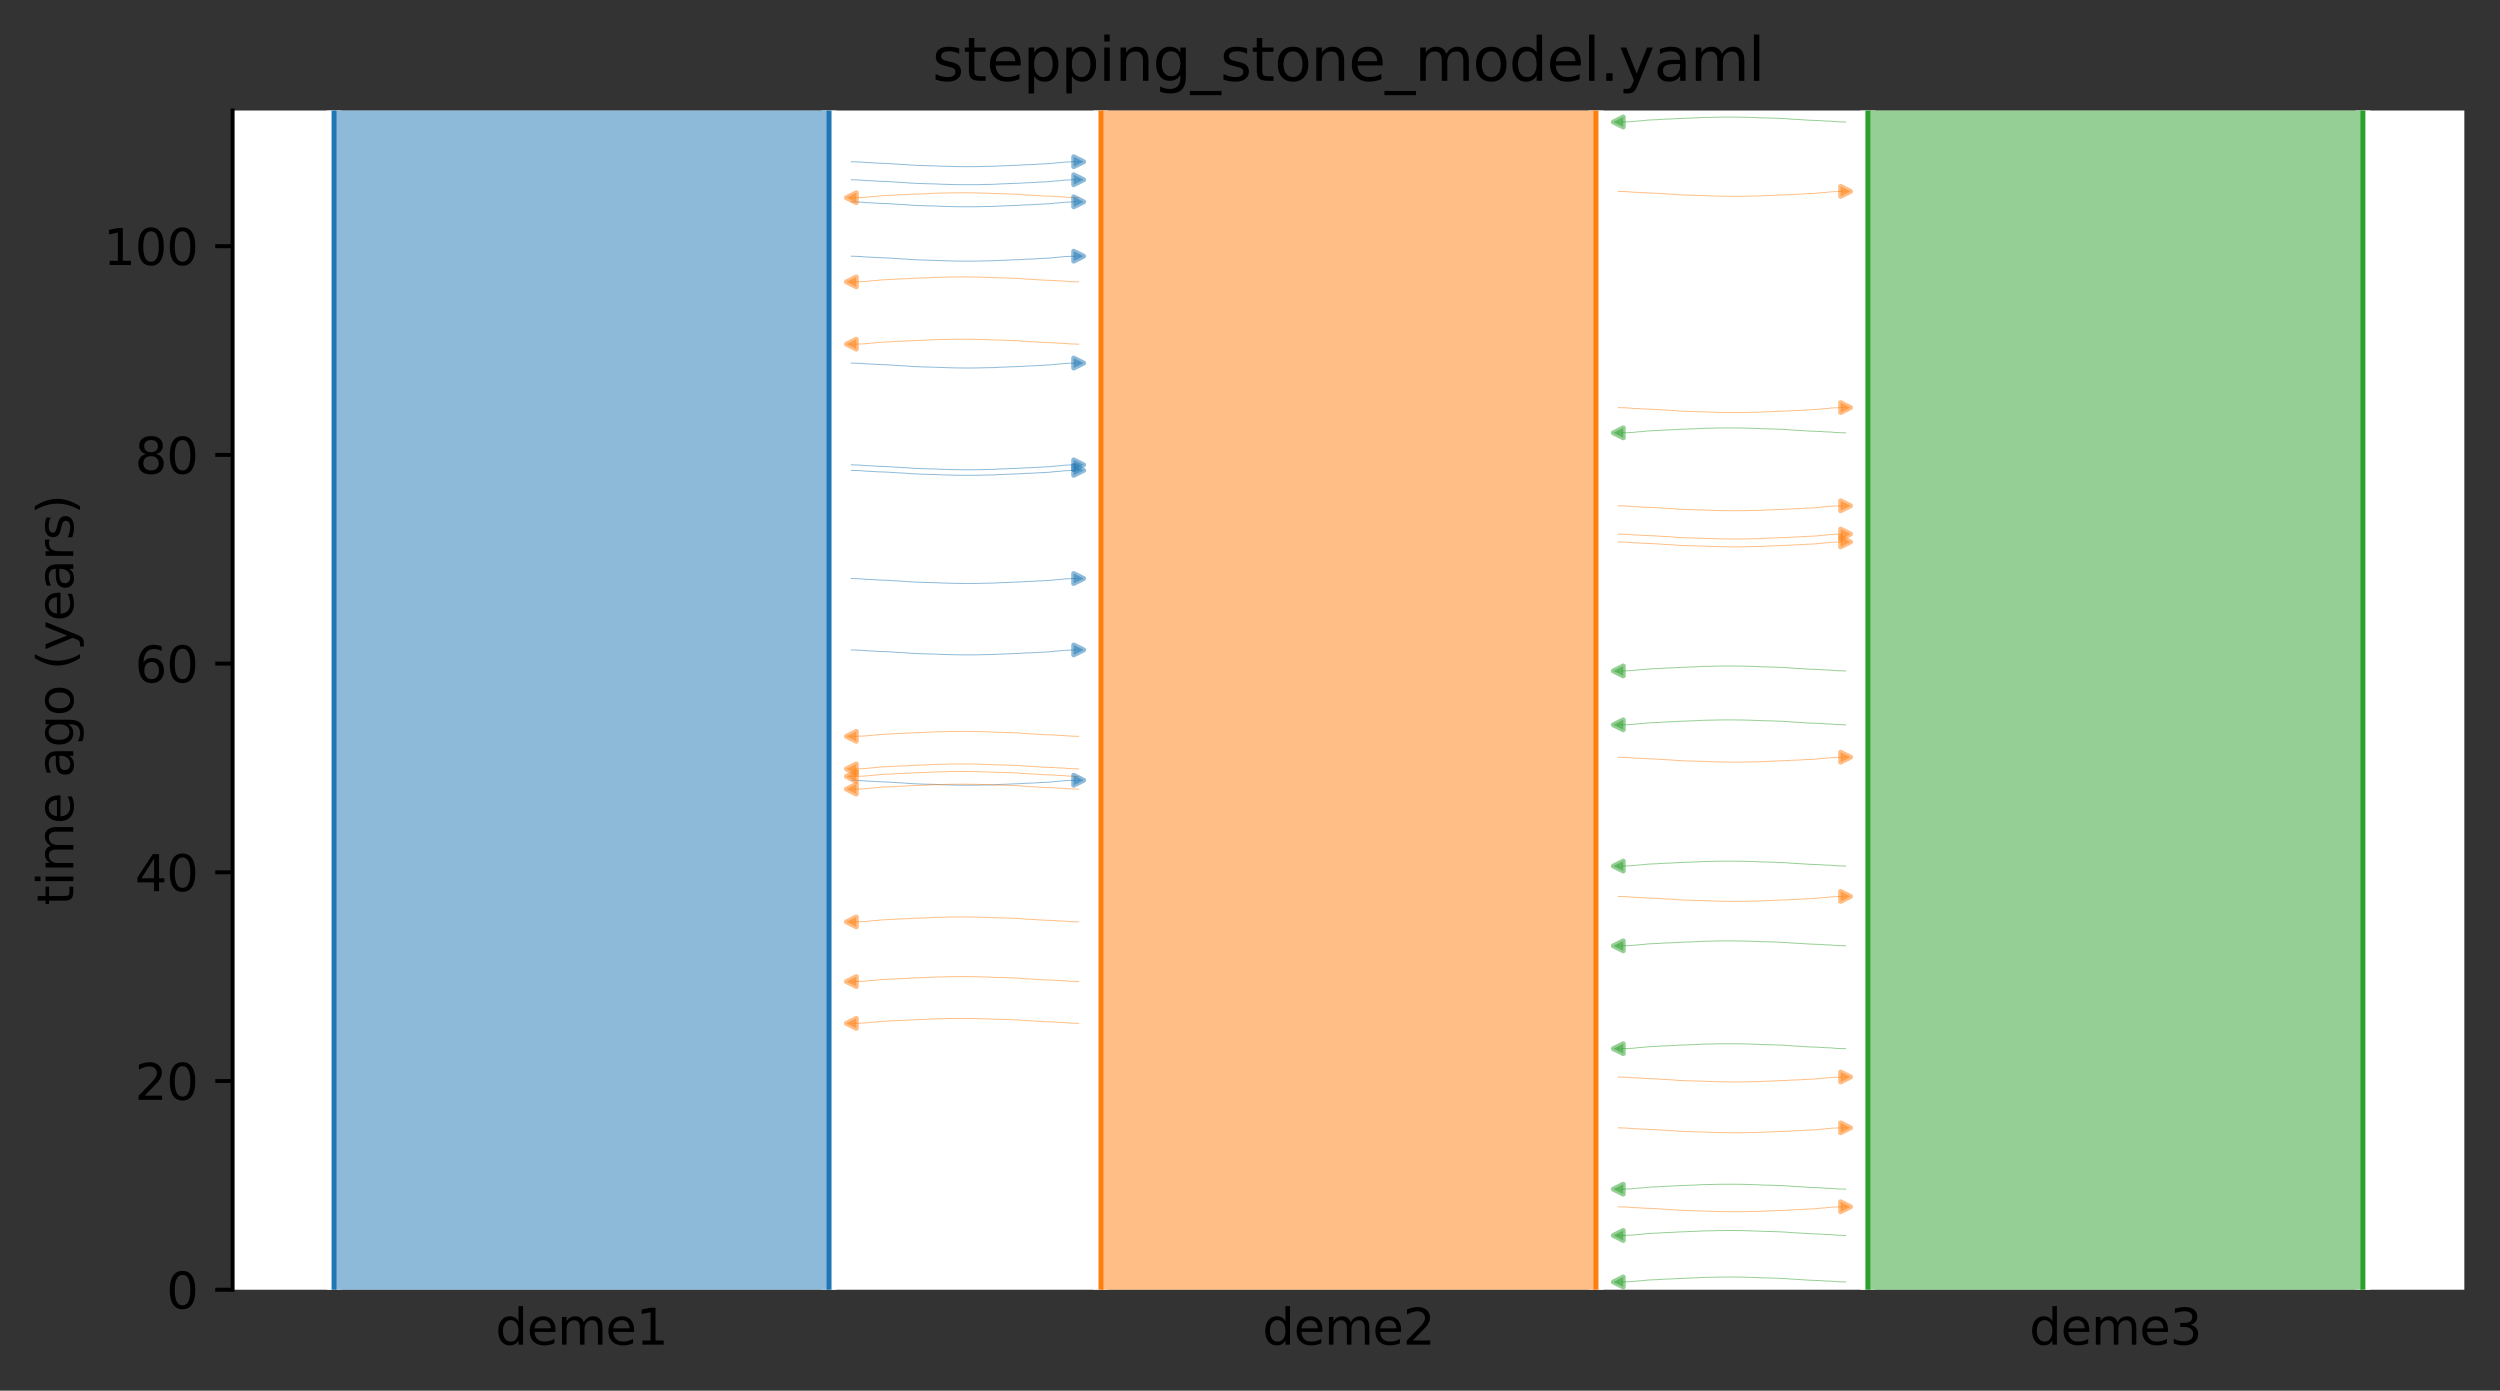 <?xml version="1.0" encoding="utf-8" standalone="no"?>
<!DOCTYPE svg PUBLIC "-//W3C//DTD SVG 1.1//EN"
  "http://www.w3.org/Graphics/SVG/1.1/DTD/svg11.dtd">
<svg xmlns:xlink="http://www.w3.org/1999/xlink" width="504.8pt" height="280.8pt" viewBox="0 0 504.8 280.8" xmlns="http://www.w3.org/2000/svg" version="1.1">
 <rect x="0" y="0" width="504.8" height="280.8" fill="#333333" stroke="none"/>
 <defs>
  <style type="text/css">*{stroke-linejoin: round; stroke-linecap: butt}</style>
 </defs>
 <g id="figure_1">
  <g id="patch_1">
   <path d="M 0 280.8 
L 504.8 280.8 
L 504.8 0 
L 0 0 
L 0 280.8 
z
" style="fill: none"/>
  </g>
  <g id="axes_1">
   <g id="patch_2">
    <path d="M 46.966 260.422 
L 497.6 260.422 
L 497.6 22.318 
L 46.966 22.318 
z
" style="fill: #ffffff"/>
   </g>
   <path d="M 171.908 94.975 
L 172.908 95.006 
L 173.908 95.043 
L 174.908 95.141 
L 175.908 95.174 
L 176.908 95.247 
L 177.908 95.286 
L 178.908 95.321 
L 179.908 95.379 
L 180.908 95.449 
L 181.908 95.501 
L 182.908 95.56 
L 183.908 95.649 
L 184.908 95.695 
L 185.908 95.737 
L 186.908 95.768 
L 187.908 95.794 
L 188.908 95.815 
L 189.908 95.869 
L 190.908 95.897 
L 191.908 95.927 
L 192.908 95.952 
L 193.908 95.964 
L 194.908 95.974 
L 195.908 95.973 
L 196.908 95.964 
L 197.908 95.952 
L 198.908 95.921 
L 199.908 95.91 
L 200.908 95.88 
L 201.908 95.82 
L 202.908 95.783 
L 203.908 95.744 
L 204.908 95.701 
L 205.908 95.669 
L 206.908 95.601 
L 207.908 95.562 
L 208.908 95.519 
L 209.908 95.449 
L 210.908 95.413 
L 211.908 95.354 
L 212.908 95.243 
L 213.908 95.172 
L 214.908 95.06 
L 215.908 95.014 
L 217.8 94.952 
" clip-path="url(#p3a69273da5)" style="fill: none; stroke: #1f77b4; stroke-opacity: 0.5; stroke-width: 0.2; stroke-linecap: square"/>
   <path d="M 171.908 116.815 
L 172.908 116.847 
L 173.908 116.884 
L 174.908 116.981 
L 175.908 117.014 
L 176.908 117.087 
L 177.908 117.126 
L 178.908 117.161 
L 179.908 117.219 
L 180.908 117.289 
L 181.908 117.341 
L 182.908 117.401 
L 183.908 117.489 
L 184.908 117.535 
L 185.908 117.577 
L 186.908 117.608 
L 187.908 117.634 
L 188.908 117.655 
L 189.908 117.709 
L 190.908 117.737 
L 191.908 117.767 
L 192.908 117.793 
L 193.908 117.804 
L 194.908 117.814 
L 195.908 117.814 
L 196.908 117.804 
L 197.908 117.792 
L 198.908 117.761 
L 199.908 117.75 
L 200.908 117.72 
L 201.908 117.66 
L 202.908 117.623 
L 203.908 117.584 
L 204.908 117.542 
L 205.908 117.509 
L 206.908 117.441 
L 207.908 117.402 
L 208.908 117.36 
L 209.908 117.289 
L 210.908 117.253 
L 211.908 117.194 
L 212.908 117.083 
L 213.908 117.013 
L 214.908 116.9 
L 215.908 116.854 
L 217.8 116.793 
" clip-path="url(#p3a69273da5)" style="fill: none; stroke: #1f77b4; stroke-opacity: 0.5; stroke-width: 0.2; stroke-linecap: square"/>
   <path d="M 171.908 51.73 
L 172.908 51.762 
L 173.908 51.799 
L 174.908 51.897 
L 175.908 51.929 
L 176.908 52.003 
L 177.908 52.041 
L 178.908 52.077 
L 179.908 52.134 
L 180.908 52.205 
L 181.908 52.257 
L 182.908 52.316 
L 183.908 52.404 
L 184.908 52.45 
L 185.908 52.493 
L 186.908 52.523 
L 187.908 52.549 
L 188.908 52.57 
L 189.908 52.625 
L 190.908 52.653 
L 191.908 52.682 
L 192.908 52.708 
L 193.908 52.719 
L 194.908 52.729 
L 195.908 52.729 
L 196.908 52.719 
L 197.908 52.708 
L 198.908 52.677 
L 199.908 52.665 
L 200.908 52.635 
L 201.908 52.576 
L 202.908 52.538 
L 203.908 52.499 
L 204.908 52.457 
L 205.908 52.424 
L 206.908 52.357 
L 207.908 52.318 
L 208.908 52.275 
L 209.908 52.204 
L 210.908 52.168 
L 211.908 52.109 
L 212.908 51.999 
L 213.908 51.928 
L 214.908 51.815 
L 215.908 51.769 
L 217.8 51.708 
" clip-path="url(#p3a69273da5)" style="fill: none; stroke: #1f77b4; stroke-opacity: 0.5; stroke-width: 0.2; stroke-linecap: square"/>
   <path d="M 171.908 40.755 
L 172.908 40.787 
L 173.908 40.824 
L 174.908 40.921 
L 175.908 40.954 
L 176.908 41.028 
L 177.908 41.066 
L 178.908 41.101 
L 179.908 41.159 
L 180.908 41.23 
L 181.908 41.281 
L 182.908 41.341 
L 183.908 41.429 
L 184.908 41.475 
L 185.908 41.517 
L 186.908 41.548 
L 187.908 41.574 
L 188.908 41.595 
L 189.908 41.649 
L 190.908 41.677 
L 191.908 41.707 
L 192.908 41.733 
L 193.908 41.744 
L 194.908 41.754 
L 195.908 41.754 
L 196.908 41.744 
L 197.908 41.732 
L 198.908 41.701 
L 199.908 41.69 
L 200.908 41.66 
L 201.908 41.6 
L 202.908 41.563 
L 203.908 41.524 
L 204.908 41.482 
L 205.908 41.449 
L 206.908 41.381 
L 207.908 41.342 
L 208.908 41.3 
L 209.908 41.229 
L 210.908 41.193 
L 211.908 41.134 
L 212.908 41.023 
L 213.908 40.953 
L 214.908 40.84 
L 215.908 40.794 
L 217.8 40.733 
" clip-path="url(#p3a69273da5)" style="fill: none; stroke: #1f77b4; stroke-opacity: 0.5; stroke-width: 0.2; stroke-linecap: square"/>
   <path d="M 171.908 73.308 
L 172.908 73.34 
L 173.908 73.377 
L 174.908 73.474 
L 175.908 73.507 
L 176.908 73.58 
L 177.908 73.619 
L 178.908 73.654 
L 179.908 73.712 
L 180.908 73.782 
L 181.908 73.834 
L 182.908 73.893 
L 183.908 73.982 
L 184.908 74.028 
L 185.908 74.07 
L 186.908 74.101 
L 187.908 74.127 
L 188.908 74.148 
L 189.908 74.202 
L 190.908 74.23 
L 191.908 74.26 
L 192.908 74.285 
L 193.908 74.297 
L 194.908 74.307 
L 195.908 74.307 
L 196.908 74.297 
L 197.908 74.285 
L 198.908 74.254 
L 199.908 74.243 
L 200.908 74.213 
L 201.908 74.153 
L 202.908 74.116 
L 203.908 74.077 
L 204.908 74.035 
L 205.908 74.002 
L 206.908 73.934 
L 207.908 73.895 
L 208.908 73.853 
L 209.908 73.782 
L 210.908 73.746 
L 211.908 73.687 
L 212.908 73.576 
L 213.908 73.506 
L 214.908 73.393 
L 215.908 73.347 
L 217.8 73.286 
" clip-path="url(#p3a69273da5)" style="fill: none; stroke: #1f77b4; stroke-opacity: 0.5; stroke-width: 0.2; stroke-linecap: square"/>
   <path d="M 171.908 32.655 
L 172.908 32.687 
L 173.908 32.724 
L 174.908 32.821 
L 175.908 32.854 
L 176.908 32.928 
L 177.908 32.966 
L 178.908 33.002 
L 179.908 33.059 
L 180.908 33.13 
L 181.908 33.182 
L 182.908 33.241 
L 183.908 33.329 
L 184.908 33.375 
L 185.908 33.418 
L 186.908 33.448 
L 187.908 33.474 
L 188.908 33.495 
L 189.908 33.55 
L 190.908 33.578 
L 191.908 33.607 
L 192.908 33.633 
L 193.908 33.644 
L 194.908 33.654 
L 195.908 33.654 
L 196.908 33.644 
L 197.908 33.633 
L 198.908 33.602 
L 199.908 33.59 
L 200.908 33.56 
L 201.908 33.501 
L 202.908 33.463 
L 203.908 33.424 
L 204.908 33.382 
L 205.908 33.349 
L 206.908 33.282 
L 207.908 33.242 
L 208.908 33.2 
L 209.908 33.129 
L 210.908 33.093 
L 211.908 33.034 
L 212.908 32.923 
L 213.908 32.853 
L 214.908 32.74 
L 215.908 32.694 
L 217.8 32.633 
" clip-path="url(#p3a69273da5)" style="fill: none; stroke: #1f77b4; stroke-opacity: 0.5; stroke-width: 0.2; stroke-linecap: square"/>
   <path d="M 171.908 36.297 
L 172.908 36.328 
L 173.908 36.365 
L 174.908 36.463 
L 175.908 36.496 
L 176.908 36.569 
L 177.908 36.608 
L 178.908 36.643 
L 179.908 36.701 
L 180.908 36.771 
L 181.908 36.823 
L 182.908 36.882 
L 183.908 36.971 
L 184.908 37.017 
L 185.908 37.059 
L 186.908 37.09 
L 187.908 37.116 
L 188.908 37.137 
L 189.908 37.191 
L 190.908 37.219 
L 191.908 37.249 
L 192.908 37.274 
L 193.908 37.285 
L 194.908 37.295 
L 195.908 37.295 
L 196.908 37.286 
L 197.908 37.274 
L 198.908 37.243 
L 199.908 37.232 
L 200.908 37.202 
L 201.908 37.142 
L 202.908 37.105 
L 203.908 37.066 
L 204.908 37.023 
L 205.908 36.991 
L 206.908 36.923 
L 207.908 36.884 
L 208.908 36.841 
L 209.908 36.771 
L 210.908 36.734 
L 211.908 36.676 
L 212.908 36.565 
L 213.908 36.494 
L 214.908 36.381 
L 215.908 36.336 
L 217.8 36.274 
" clip-path="url(#p3a69273da5)" style="fill: none; stroke: #1f77b4; stroke-opacity: 0.5; stroke-width: 0.2; stroke-linecap: square"/>
   <path d="M 171.908 93.855 
L 172.908 93.887 
L 173.908 93.924 
L 174.908 94.021 
L 175.908 94.054 
L 176.908 94.128 
L 177.908 94.166 
L 178.908 94.201 
L 179.908 94.259 
L 180.908 94.33 
L 181.908 94.381 
L 182.908 94.441 
L 183.908 94.529 
L 184.908 94.575 
L 185.908 94.617 
L 186.908 94.648 
L 187.908 94.674 
L 188.908 94.695 
L 189.908 94.749 
L 190.908 94.777 
L 191.908 94.807 
L 192.908 94.833 
L 193.908 94.844 
L 194.908 94.854 
L 195.908 94.854 
L 196.908 94.844 
L 197.908 94.833 
L 198.908 94.801 
L 199.908 94.79 
L 200.908 94.76 
L 201.908 94.7 
L 202.908 94.663 
L 203.908 94.624 
L 204.908 94.582 
L 205.908 94.549 
L 206.908 94.481 
L 207.908 94.442 
L 208.908 94.4 
L 209.908 94.329 
L 210.908 94.293 
L 211.908 94.234 
L 212.908 94.123 
L 213.908 94.053 
L 214.908 93.94 
L 215.908 93.894 
L 217.8 93.833 
" clip-path="url(#p3a69273da5)" style="fill: none; stroke: #1f77b4; stroke-opacity: 0.5; stroke-width: 0.2; stroke-linecap: square"/>
   <path d="M 171.908 131.234 
L 172.908 131.266 
L 173.908 131.303 
L 174.908 131.4 
L 175.908 131.433 
L 176.908 131.507 
L 177.908 131.545 
L 178.908 131.581 
L 179.908 131.638 
L 180.908 131.709 
L 181.908 131.761 
L 182.908 131.82 
L 183.908 131.908 
L 184.908 131.954 
L 185.908 131.997 
L 186.908 132.027 
L 187.908 132.053 
L 188.908 132.074 
L 189.908 132.129 
L 190.908 132.156 
L 191.908 132.186 
L 192.908 132.212 
L 193.908 132.223 
L 194.908 132.233 
L 195.908 132.233 
L 196.908 132.223 
L 197.908 132.212 
L 198.908 132.181 
L 199.908 132.169 
L 200.908 132.139 
L 201.908 132.079 
L 202.908 132.042 
L 203.908 132.003 
L 204.908 131.961 
L 205.908 131.928 
L 206.908 131.861 
L 207.908 131.821 
L 208.908 131.779 
L 209.908 131.708 
L 210.908 131.672 
L 211.908 131.613 
L 212.908 131.502 
L 213.908 131.432 
L 214.908 131.319 
L 215.908 131.273 
L 217.8 131.212 
" clip-path="url(#p3a69273da5)" style="fill: none; stroke: #1f77b4; stroke-opacity: 0.5; stroke-width: 0.2; stroke-linecap: square"/>
   <path d="M 171.908 157.548 
L 172.908 157.58 
L 173.908 157.617 
L 174.908 157.714 
L 175.908 157.747 
L 176.908 157.821 
L 177.908 157.859 
L 178.908 157.895 
L 179.908 157.952 
L 180.908 158.023 
L 181.908 158.075 
L 182.908 158.134 
L 183.908 158.222 
L 184.908 158.268 
L 185.908 158.31 
L 186.908 158.341 
L 187.908 158.367 
L 188.908 158.388 
L 189.908 158.443 
L 190.908 158.47 
L 191.908 158.5 
L 192.908 158.526 
L 193.908 158.537 
L 194.908 158.547 
L 195.908 158.547 
L 196.908 158.537 
L 197.908 158.526 
L 198.908 158.495 
L 199.908 158.483 
L 200.908 158.453 
L 201.908 158.393 
L 202.908 158.356 
L 203.908 158.317 
L 204.908 158.275 
L 205.908 158.242 
L 206.908 158.175 
L 207.908 158.135 
L 208.908 158.093 
L 209.908 158.022 
L 210.908 157.986 
L 211.908 157.927 
L 212.908 157.816 
L 213.908 157.746 
L 214.908 157.633 
L 215.908 157.587 
L 217.8 157.526 
" clip-path="url(#p3a69273da5)" style="fill: none; stroke: #1f77b4; stroke-opacity: 0.5; stroke-width: 0.2; stroke-linecap: square"/>
   <path d="M 217.8 156.776 
L 216.8 156.745 
L 215.8 156.708 
L 214.8 156.61 
L 213.8 156.578 
L 212.8 156.504 
L 211.8 156.465 
L 210.8 156.43 
L 209.8 156.372 
L 208.8 156.302 
L 207.8 156.25 
L 206.8 156.191 
L 205.8 156.103 
L 204.8 156.056 
L 203.8 156.014 
L 202.8 155.983 
L 201.8 155.957 
L 200.8 155.936 
L 199.8 155.882 
L 198.8 155.854 
L 197.8 155.824 
L 196.8 155.799 
L 195.8 155.788 
L 194.8 155.778 
L 193.8 155.778 
L 192.8 155.787 
L 191.8 155.799 
L 190.8 155.83 
L 189.8 155.841 
L 188.8 155.871 
L 187.8 155.931 
L 186.8 155.968 
L 185.8 156.007 
L 184.8 156.05 
L 183.8 156.083 
L 182.8 156.15 
L 181.8 156.189 
L 180.8 156.232 
L 179.8 156.302 
L 178.8 156.339 
L 177.8 156.397 
L 176.8 156.508 
L 175.8 156.579 
L 174.8 156.692 
L 173.8 156.737 
L 171.908 156.799 
" clip-path="url(#p3a69273da5)" style="fill: none; stroke: #ff7f0e; stroke-opacity: 0.5; stroke-width: 0.2; stroke-linecap: square"/>
   <path d="M 217.8 56.912 
L 216.8 56.881 
L 215.8 56.844 
L 214.8 56.746 
L 213.8 56.714 
L 212.8 56.64 
L 211.8 56.601 
L 210.8 56.566 
L 209.8 56.508 
L 208.8 56.438 
L 207.8 56.386 
L 206.8 56.327 
L 205.8 56.238 
L 204.8 56.192 
L 203.8 56.15 
L 202.8 56.119 
L 201.8 56.093 
L 200.8 56.072 
L 199.8 56.018 
L 198.8 55.99 
L 197.8 55.96 
L 196.8 55.935 
L 195.8 55.924 
L 194.8 55.914 
L 193.8 55.914 
L 192.8 55.923 
L 191.8 55.935 
L 190.8 55.966 
L 189.8 55.977 
L 188.8 56.007 
L 187.8 56.067 
L 186.8 56.104 
L 185.8 56.143 
L 184.8 56.186 
L 183.8 56.218 
L 182.8 56.286 
L 181.8 56.325 
L 180.8 56.368 
L 179.8 56.438 
L 178.8 56.475 
L 177.8 56.533 
L 176.8 56.644 
L 175.8 56.715 
L 174.8 56.828 
L 173.8 56.873 
L 171.908 56.935 
" clip-path="url(#p3a69273da5)" style="fill: none; stroke: #ff7f0e; stroke-opacity: 0.5; stroke-width: 0.2; stroke-linecap: square"/>
   <path d="M 217.8 198.193 
L 216.8 198.161 
L 215.8 198.124 
L 214.8 198.027 
L 213.8 197.994 
L 212.8 197.92 
L 211.8 197.882 
L 210.8 197.847 
L 209.8 197.789 
L 208.8 197.718 
L 207.8 197.667 
L 206.8 197.607 
L 205.8 197.519 
L 204.8 197.473 
L 203.8 197.431 
L 202.8 197.4 
L 201.8 197.374 
L 200.8 197.353 
L 199.8 197.299 
L 198.8 197.271 
L 197.8 197.241 
L 196.8 197.215 
L 195.8 197.204 
L 194.8 197.194 
L 193.8 197.194 
L 192.8 197.204 
L 191.8 197.215 
L 190.8 197.247 
L 189.8 197.258 
L 188.8 197.288 
L 187.8 197.348 
L 186.8 197.385 
L 185.8 197.424 
L 184.8 197.466 
L 183.8 197.499 
L 182.8 197.567 
L 181.8 197.606 
L 180.8 197.648 
L 179.8 197.719 
L 178.8 197.755 
L 177.8 197.814 
L 176.8 197.925 
L 175.8 197.995 
L 174.8 198.108 
L 173.8 198.154 
L 171.908 198.215 
" clip-path="url(#p3a69273da5)" style="fill: none; stroke: #ff7f0e; stroke-opacity: 0.5; stroke-width: 0.2; stroke-linecap: square"/>
   <path d="M 217.8 155.257 
L 216.8 155.225 
L 215.8 155.188 
L 214.8 155.091 
L 213.8 155.058 
L 212.8 154.985 
L 211.8 154.946 
L 210.8 154.911 
L 209.8 154.853 
L 208.8 154.783 
L 207.8 154.731 
L 206.8 154.671 
L 205.8 154.583 
L 204.8 154.537 
L 203.8 154.495 
L 202.8 154.464 
L 201.8 154.438 
L 200.8 154.417 
L 199.8 154.363 
L 198.8 154.335 
L 197.8 154.305 
L 196.8 154.28 
L 195.8 154.268 
L 194.8 154.258 
L 193.8 154.258 
L 192.8 154.268 
L 191.8 154.28 
L 190.8 154.311 
L 189.8 154.322 
L 188.8 154.352 
L 187.8 154.412 
L 186.8 154.449 
L 185.8 154.488 
L 184.8 154.53 
L 183.8 154.563 
L 182.8 154.631 
L 181.8 154.67 
L 180.8 154.712 
L 179.8 154.783 
L 178.8 154.819 
L 177.8 154.878 
L 176.8 154.989 
L 175.8 155.059 
L 174.8 155.172 
L 173.8 155.218 
L 171.908 155.279 
" clip-path="url(#p3a69273da5)" style="fill: none; stroke: #ff7f0e; stroke-opacity: 0.5; stroke-width: 0.2; stroke-linecap: square"/>
   <path d="M 217.8 186.146 
L 216.8 186.114 
L 215.8 186.077 
L 214.8 185.98 
L 213.8 185.947 
L 212.8 185.873 
L 211.8 185.835 
L 210.8 185.799 
L 209.8 185.742 
L 208.8 185.671 
L 207.8 185.62 
L 206.8 185.56 
L 205.8 185.472 
L 204.8 185.426 
L 203.8 185.384 
L 202.8 185.353 
L 201.8 185.327 
L 200.8 185.306 
L 199.8 185.251 
L 198.8 185.224 
L 197.8 185.194 
L 196.8 185.168 
L 195.8 185.157 
L 194.8 185.147 
L 193.8 185.147 
L 192.8 185.157 
L 191.8 185.168 
L 190.8 185.2 
L 189.8 185.211 
L 188.8 185.241 
L 187.8 185.301 
L 186.8 185.338 
L 185.8 185.377 
L 184.8 185.419 
L 183.8 185.452 
L 182.8 185.519 
L 181.8 185.559 
L 180.8 185.601 
L 179.8 185.672 
L 178.8 185.708 
L 177.8 185.767 
L 176.8 185.878 
L 175.8 185.948 
L 174.8 186.061 
L 173.8 186.107 
L 171.908 186.168 
" clip-path="url(#p3a69273da5)" style="fill: none; stroke: #ff7f0e; stroke-opacity: 0.5; stroke-width: 0.2; stroke-linecap: square"/>
   <path d="M 217.8 159.342 
L 216.8 159.311 
L 215.8 159.274 
L 214.8 159.176 
L 213.8 159.144 
L 212.8 159.07 
L 211.8 159.031 
L 210.8 158.996 
L 209.8 158.938 
L 208.8 158.868 
L 207.8 158.816 
L 206.8 158.757 
L 205.8 158.669 
L 204.8 158.622 
L 203.8 158.58 
L 202.8 158.55 
L 201.8 158.524 
L 200.8 158.502 
L 199.8 158.448 
L 198.8 158.42 
L 197.8 158.39 
L 196.8 158.365 
L 195.8 158.354 
L 194.8 158.344 
L 193.8 158.344 
L 192.8 158.353 
L 191.8 158.365 
L 190.8 158.396 
L 189.8 158.407 
L 188.8 158.437 
L 187.8 158.497 
L 186.8 158.534 
L 185.8 158.573 
L 184.8 158.616 
L 183.8 158.649 
L 182.8 158.716 
L 181.8 158.755 
L 180.8 158.798 
L 179.8 158.868 
L 178.8 158.905 
L 177.8 158.963 
L 176.8 159.074 
L 175.8 159.145 
L 174.8 159.258 
L 173.8 159.304 
L 171.908 159.365 
" clip-path="url(#p3a69273da5)" style="fill: none; stroke: #ff7f0e; stroke-opacity: 0.5; stroke-width: 0.2; stroke-linecap: square"/>
   <path d="M 217.8 39.924 
L 216.8 39.893 
L 215.8 39.856 
L 214.8 39.758 
L 213.8 39.725 
L 212.8 39.652 
L 211.8 39.613 
L 210.8 39.578 
L 209.8 39.52 
L 208.8 39.45 
L 207.8 39.398 
L 206.8 39.339 
L 205.8 39.25 
L 204.8 39.204 
L 203.8 39.162 
L 202.8 39.131 
L 201.8 39.105 
L 200.8 39.084 
L 199.8 39.03 
L 198.8 39.002 
L 197.8 38.972 
L 196.8 38.947 
L 195.8 38.935 
L 194.8 38.925 
L 193.8 38.926 
L 192.8 38.935 
L 191.8 38.947 
L 190.8 38.978 
L 189.8 38.989 
L 188.8 39.019 
L 187.8 39.079 
L 186.8 39.116 
L 185.8 39.155 
L 184.8 39.198 
L 183.8 39.23 
L 182.8 39.298 
L 181.8 39.337 
L 180.8 39.38 
L 179.8 39.45 
L 178.8 39.486 
L 177.8 39.545 
L 176.8 39.656 
L 175.8 39.726 
L 174.8 39.839 
L 173.8 39.885 
L 171.908 39.946 
" clip-path="url(#p3a69273da5)" style="fill: none; stroke: #ff7f0e; stroke-opacity: 0.5; stroke-width: 0.2; stroke-linecap: square"/>
   <path d="M 217.8 148.683 
L 216.8 148.651 
L 215.8 148.614 
L 214.8 148.516 
L 213.8 148.484 
L 212.8 148.41 
L 211.8 148.372 
L 210.8 148.336 
L 209.8 148.279 
L 208.8 148.208 
L 207.8 148.156 
L 206.8 148.097 
L 205.8 148.009 
L 204.8 147.963 
L 203.8 147.92 
L 202.8 147.89 
L 201.8 147.864 
L 200.8 147.843 
L 199.8 147.788 
L 198.8 147.76 
L 197.8 147.731 
L 196.8 147.705 
L 195.8 147.694 
L 194.8 147.684 
L 193.8 147.684 
L 192.8 147.694 
L 191.8 147.705 
L 190.8 147.736 
L 189.8 147.747 
L 188.8 147.778 
L 187.8 147.837 
L 186.8 147.875 
L 185.8 147.914 
L 184.8 147.956 
L 183.8 147.989 
L 182.8 148.056 
L 181.8 148.095 
L 180.8 148.138 
L 179.8 148.209 
L 178.8 148.245 
L 177.8 148.303 
L 176.8 148.414 
L 175.8 148.485 
L 174.8 148.598 
L 173.8 148.644 
L 171.908 148.705 
" clip-path="url(#p3a69273da5)" style="fill: none; stroke: #ff7f0e; stroke-opacity: 0.5; stroke-width: 0.2; stroke-linecap: square"/>
   <path d="M 217.8 69.494 
L 216.8 69.463 
L 215.8 69.426 
L 214.8 69.328 
L 213.8 69.295 
L 212.8 69.222 
L 211.8 69.183 
L 210.8 69.148 
L 209.8 69.09 
L 208.8 69.02 
L 207.8 68.968 
L 206.8 68.909 
L 205.8 68.82 
L 204.8 68.774 
L 203.8 68.732 
L 202.8 68.701 
L 201.8 68.675 
L 200.8 68.654 
L 199.8 68.6 
L 198.8 68.572 
L 197.8 68.542 
L 196.8 68.517 
L 195.8 68.506 
L 194.8 68.495 
L 193.8 68.496 
L 192.8 68.505 
L 191.8 68.517 
L 190.8 68.548 
L 189.8 68.559 
L 188.8 68.589 
L 187.8 68.649 
L 186.8 68.686 
L 185.8 68.725 
L 184.8 68.768 
L 183.8 68.8 
L 182.8 68.868 
L 181.8 68.907 
L 180.8 68.95 
L 179.8 69.02 
L 178.8 69.057 
L 177.8 69.115 
L 176.8 69.226 
L 175.8 69.297 
L 174.8 69.41 
L 173.8 69.455 
L 171.908 69.517 
" clip-path="url(#p3a69273da5)" style="fill: none; stroke: #ff7f0e; stroke-opacity: 0.5; stroke-width: 0.2; stroke-linecap: square"/>
   <path d="M 217.8 206.634 
L 216.8 206.603 
L 215.8 206.566 
L 214.8 206.468 
L 213.8 206.436 
L 212.8 206.362 
L 211.8 206.324 
L 210.8 206.288 
L 209.8 206.231 
L 208.8 206.16 
L 207.8 206.108 
L 206.8 206.049 
L 205.8 205.961 
L 204.8 205.915 
L 203.8 205.872 
L 202.8 205.842 
L 201.8 205.816 
L 200.8 205.794 
L 199.8 205.74 
L 198.8 205.712 
L 197.8 205.683 
L 196.8 205.657 
L 195.8 205.646 
L 194.8 205.636 
L 193.8 205.636 
L 192.8 205.646 
L 191.8 205.657 
L 190.8 205.688 
L 189.8 205.699 
L 188.8 205.729 
L 187.8 205.789 
L 186.8 205.826 
L 185.8 205.866 
L 184.8 205.908 
L 183.8 205.941 
L 182.8 206.008 
L 181.8 206.047 
L 180.8 206.09 
L 179.8 206.161 
L 178.8 206.197 
L 177.8 206.255 
L 176.8 206.366 
L 175.8 206.437 
L 174.8 206.55 
L 173.8 206.596 
L 171.908 206.657 
" clip-path="url(#p3a69273da5)" style="fill: none; stroke: #ff7f0e; stroke-opacity: 0.5; stroke-width: 0.2; stroke-linecap: square"/>
   <path d="M 326.766 243.672 
L 327.766 243.704 
L 328.766 243.741 
L 329.766 243.838 
L 330.766 243.871 
L 331.766 243.945 
L 332.766 243.983 
L 333.766 244.019 
L 334.766 244.076 
L 335.766 244.147 
L 336.766 244.199 
L 337.766 244.258 
L 338.766 244.346 
L 339.766 244.392 
L 340.766 244.434 
L 341.766 244.465 
L 342.766 244.491 
L 343.766 244.512 
L 344.766 244.567 
L 345.766 244.594 
L 346.766 244.624 
L 347.766 244.65 
L 348.766 244.661 
L 349.766 244.671 
L 350.766 244.671 
L 351.766 244.661 
L 352.766 244.65 
L 353.766 244.619 
L 354.766 244.607 
L 355.766 244.577 
L 356.766 244.517 
L 357.766 244.48 
L 358.766 244.441 
L 359.766 244.399 
L 360.766 244.366 
L 361.766 244.299 
L 362.766 244.259 
L 363.766 244.217 
L 364.766 244.146 
L 365.766 244.11 
L 366.766 244.051 
L 367.766 243.94 
L 368.766 243.87 
L 369.766 243.757 
L 370.766 243.711 
L 372.658 243.65 
" clip-path="url(#p3a69273da5)" style="fill: none; stroke: #ff7f0e; stroke-opacity: 0.5; stroke-width: 0.2; stroke-linecap: square"/>
   <path d="M 326.766 109.425 
L 327.766 109.456 
L 328.766 109.493 
L 329.766 109.591 
L 330.766 109.623 
L 331.766 109.697 
L 332.766 109.735 
L 333.766 109.771 
L 334.766 109.829 
L 335.766 109.899 
L 336.766 109.951 
L 337.766 110.01 
L 338.766 110.098 
L 339.766 110.144 
L 340.766 110.187 
L 341.766 110.217 
L 342.766 110.243 
L 343.766 110.265 
L 344.766 110.319 
L 345.766 110.347 
L 346.766 110.377 
L 347.766 110.402 
L 348.766 110.413 
L 349.766 110.423 
L 350.766 110.423 
L 351.766 110.414 
L 352.766 110.402 
L 353.766 110.371 
L 354.766 110.36 
L 355.766 110.33 
L 356.766 110.27 
L 357.766 110.233 
L 358.766 110.194 
L 359.766 110.151 
L 360.766 110.118 
L 361.766 110.051 
L 362.766 110.012 
L 363.766 109.969 
L 364.766 109.899 
L 365.766 109.862 
L 366.766 109.804 
L 367.766 109.693 
L 368.766 109.622 
L 369.766 109.509 
L 370.766 109.463 
L 372.658 109.402 
" clip-path="url(#p3a69273da5)" style="fill: none; stroke: #ff7f0e; stroke-opacity: 0.5; stroke-width: 0.2; stroke-linecap: square"/>
   <path d="M 326.766 217.467 
L 327.766 217.499 
L 328.766 217.536 
L 329.766 217.633 
L 330.766 217.666 
L 331.766 217.739 
L 332.766 217.778 
L 333.766 217.813 
L 334.766 217.871 
L 335.766 217.941 
L 336.766 217.993 
L 337.766 218.053 
L 338.766 218.141 
L 339.766 218.187 
L 340.766 218.229 
L 341.766 218.26 
L 342.766 218.286 
L 343.766 218.307 
L 344.766 218.361 
L 345.766 218.389 
L 346.766 218.419 
L 347.766 218.444 
L 348.766 218.456 
L 349.766 218.466 
L 350.766 218.466 
L 351.766 218.456 
L 352.766 218.444 
L 353.766 218.413 
L 354.766 218.402 
L 355.766 218.372 
L 356.766 218.312 
L 357.766 218.275 
L 358.766 218.236 
L 359.766 218.194 
L 360.766 218.161 
L 361.766 218.093 
L 362.766 218.054 
L 363.766 218.012 
L 364.766 217.941 
L 365.766 217.905 
L 366.766 217.846 
L 367.766 217.735 
L 368.766 217.665 
L 369.766 217.552 
L 370.766 217.506 
L 372.658 217.445 
" clip-path="url(#p3a69273da5)" style="fill: none; stroke: #ff7f0e; stroke-opacity: 0.5; stroke-width: 0.2; stroke-linecap: square"/>
   <path d="M 326.766 107.834 
L 327.766 107.866 
L 328.766 107.903 
L 329.766 108 
L 330.766 108.033 
L 331.766 108.106 
L 332.766 108.145 
L 333.766 108.18 
L 334.766 108.238 
L 335.766 108.308 
L 336.766 108.36 
L 337.766 108.42 
L 338.766 108.508 
L 339.766 108.554 
L 340.766 108.596 
L 341.766 108.627 
L 342.766 108.653 
L 343.766 108.674 
L 344.766 108.728 
L 345.766 108.756 
L 346.766 108.786 
L 347.766 108.811 
L 348.766 108.823 
L 349.766 108.833 
L 350.766 108.833 
L 351.766 108.823 
L 352.766 108.811 
L 353.766 108.78 
L 354.766 108.769 
L 355.766 108.739 
L 356.766 108.679 
L 357.766 108.642 
L 358.766 108.603 
L 359.766 108.561 
L 360.766 108.528 
L 361.766 108.46 
L 362.766 108.421 
L 363.766 108.379 
L 364.766 108.308 
L 365.766 108.272 
L 366.766 108.213 
L 367.766 108.102 
L 368.766 108.032 
L 369.766 107.919 
L 370.766 107.873 
L 372.658 107.812 
" clip-path="url(#p3a69273da5)" style="fill: none; stroke: #ff7f0e; stroke-opacity: 0.5; stroke-width: 0.2; stroke-linecap: square"/>
   <path d="M 326.766 82.302 
L 327.766 82.333 
L 328.766 82.37 
L 329.766 82.468 
L 330.766 82.501 
L 331.766 82.574 
L 332.766 82.613 
L 333.766 82.648 
L 334.766 82.706 
L 335.766 82.776 
L 336.766 82.828 
L 337.766 82.887 
L 338.766 82.976 
L 339.766 83.022 
L 340.766 83.064 
L 341.766 83.095 
L 342.766 83.121 
L 343.766 83.142 
L 344.766 83.196 
L 345.766 83.224 
L 346.766 83.254 
L 347.766 83.279 
L 348.766 83.29 
L 349.766 83.301 
L 350.766 83.3 
L 351.766 83.291 
L 352.766 83.279 
L 353.766 83.248 
L 354.766 83.237 
L 355.766 83.207 
L 356.766 83.147 
L 357.766 83.11 
L 358.766 83.071 
L 359.766 83.028 
L 360.766 82.996 
L 361.766 82.928 
L 362.766 82.889 
L 363.766 82.846 
L 364.766 82.776 
L 365.766 82.739 
L 366.766 82.681 
L 367.766 82.57 
L 368.766 82.499 
L 369.766 82.386 
L 370.766 82.341 
L 372.658 82.279 
" clip-path="url(#p3a69273da5)" style="fill: none; stroke: #ff7f0e; stroke-opacity: 0.5; stroke-width: 0.2; stroke-linecap: square"/>
   <path d="M 326.766 181.006 
L 327.766 181.037 
L 328.766 181.074 
L 329.766 181.172 
L 330.766 181.204 
L 331.766 181.278 
L 332.766 181.317 
L 333.766 181.352 
L 334.766 181.41 
L 335.766 181.48 
L 336.766 181.532 
L 337.766 181.591 
L 338.766 181.679 
L 339.766 181.726 
L 340.766 181.768 
L 341.766 181.798 
L 342.766 181.825 
L 343.766 181.846 
L 344.766 181.9 
L 345.766 181.928 
L 346.766 181.958 
L 347.766 181.983 
L 348.766 181.994 
L 349.766 182.004 
L 350.766 182.004 
L 351.766 181.995 
L 352.766 181.983 
L 353.766 181.952 
L 354.766 181.941 
L 355.766 181.911 
L 356.766 181.851 
L 357.766 181.814 
L 358.766 181.775 
L 359.766 181.732 
L 360.766 181.699 
L 361.766 181.632 
L 362.766 181.593 
L 363.766 181.55 
L 364.766 181.48 
L 365.766 181.443 
L 366.766 181.385 
L 367.766 181.274 
L 368.766 181.203 
L 369.766 181.09 
L 370.766 181.045 
L 372.658 180.983 
" clip-path="url(#p3a69273da5)" style="fill: none; stroke: #ff7f0e; stroke-opacity: 0.5; stroke-width: 0.2; stroke-linecap: square"/>
   <path d="M 326.766 102.126 
L 327.766 102.158 
L 328.766 102.195 
L 329.766 102.292 
L 330.766 102.325 
L 331.766 102.399 
L 332.766 102.437 
L 333.766 102.473 
L 334.766 102.53 
L 335.766 102.601 
L 336.766 102.652 
L 337.766 102.712 
L 338.766 102.8 
L 339.766 102.846 
L 340.766 102.888 
L 341.766 102.919 
L 342.766 102.945 
L 343.766 102.966 
L 344.766 103.021 
L 345.766 103.048 
L 346.766 103.078 
L 347.766 103.104 
L 348.766 103.115 
L 349.766 103.125 
L 350.766 103.125 
L 351.766 103.115 
L 352.766 103.104 
L 353.766 103.072 
L 354.766 103.061 
L 355.766 103.031 
L 356.766 102.971 
L 357.766 102.934 
L 358.766 102.895 
L 359.766 102.853 
L 360.766 102.82 
L 361.766 102.753 
L 362.766 102.713 
L 363.766 102.671 
L 364.766 102.6 
L 365.766 102.564 
L 366.766 102.505 
L 367.766 102.394 
L 368.766 102.324 
L 369.766 102.211 
L 370.766 102.165 
L 372.658 102.104 
" clip-path="url(#p3a69273da5)" style="fill: none; stroke: #ff7f0e; stroke-opacity: 0.5; stroke-width: 0.2; stroke-linecap: square"/>
   <path d="M 326.766 152.892 
L 327.766 152.924 
L 328.766 152.961 
L 329.766 153.058 
L 330.766 153.091 
L 331.766 153.164 
L 332.766 153.203 
L 333.766 153.238 
L 334.766 153.296 
L 335.766 153.366 
L 336.766 153.418 
L 337.766 153.477 
L 338.766 153.566 
L 339.766 153.612 
L 340.766 153.654 
L 341.766 153.685 
L 342.766 153.711 
L 343.766 153.732 
L 344.766 153.786 
L 345.766 153.814 
L 346.766 153.844 
L 347.766 153.869 
L 348.766 153.881 
L 349.766 153.891 
L 350.766 153.891 
L 351.766 153.881 
L 352.766 153.869 
L 353.766 153.838 
L 354.766 153.827 
L 355.766 153.797 
L 356.766 153.737 
L 357.766 153.7 
L 358.766 153.661 
L 359.766 153.619 
L 360.766 153.586 
L 361.766 153.518 
L 362.766 153.479 
L 363.766 153.437 
L 364.766 153.366 
L 365.766 153.33 
L 366.766 153.271 
L 367.766 153.16 
L 368.766 153.09 
L 369.766 152.977 
L 370.766 152.931 
L 372.658 152.87 
" clip-path="url(#p3a69273da5)" style="fill: none; stroke: #ff7f0e; stroke-opacity: 0.5; stroke-width: 0.2; stroke-linecap: square"/>
   <path d="M 326.766 38.643 
L 327.766 38.675 
L 328.766 38.712 
L 329.766 38.809 
L 330.766 38.842 
L 331.766 38.916 
L 332.766 38.954 
L 333.766 38.99 
L 334.766 39.047 
L 335.766 39.118 
L 336.766 39.17 
L 337.766 39.229 
L 338.766 39.317 
L 339.766 39.363 
L 340.766 39.406 
L 341.766 39.436 
L 342.766 39.462 
L 343.766 39.483 
L 344.766 39.538 
L 345.766 39.565 
L 346.766 39.595 
L 347.766 39.621 
L 348.766 39.632 
L 349.766 39.642 
L 350.766 39.642 
L 351.766 39.632 
L 352.766 39.621 
L 353.766 39.59 
L 354.766 39.578 
L 355.766 39.548 
L 356.766 39.488 
L 357.766 39.451 
L 358.766 39.412 
L 359.766 39.37 
L 360.766 39.337 
L 361.766 39.27 
L 362.766 39.23 
L 363.766 39.188 
L 364.766 39.117 
L 365.766 39.081 
L 366.766 39.022 
L 367.766 38.911 
L 368.766 38.841 
L 369.766 38.728 
L 370.766 38.682 
L 372.658 38.621 
" clip-path="url(#p3a69273da5)" style="fill: none; stroke: #ff7f0e; stroke-opacity: 0.5; stroke-width: 0.2; stroke-linecap: square"/>
   <path d="M 326.766 227.729 
L 327.766 227.761 
L 328.766 227.798 
L 329.766 227.896 
L 330.766 227.928 
L 331.766 228.002 
L 332.766 228.04 
L 333.766 228.076 
L 334.766 228.133 
L 335.766 228.204 
L 336.766 228.256 
L 337.766 228.315 
L 338.766 228.403 
L 339.766 228.449 
L 340.766 228.492 
L 341.766 228.522 
L 342.766 228.548 
L 343.766 228.569 
L 344.766 228.624 
L 345.766 228.652 
L 346.766 228.681 
L 347.766 228.707 
L 348.766 228.718 
L 349.766 228.728 
L 350.766 228.728 
L 351.766 228.718 
L 352.766 228.707 
L 353.766 228.676 
L 354.766 228.664 
L 355.766 228.634 
L 356.766 228.575 
L 357.766 228.537 
L 358.766 228.498 
L 359.766 228.456 
L 360.766 228.423 
L 361.766 228.356 
L 362.766 228.317 
L 363.766 228.274 
L 364.766 228.203 
L 365.766 228.167 
L 366.766 228.109 
L 367.766 227.998 
L 368.766 227.927 
L 369.766 227.814 
L 370.766 227.768 
L 372.658 227.707 
" clip-path="url(#p3a69273da5)" style="fill: none; stroke: #ff7f0e; stroke-opacity: 0.5; stroke-width: 0.2; stroke-linecap: square"/>
   <path d="M 372.658 249.464 
L 371.658 249.432 
L 370.658 249.395 
L 369.658 249.297 
L 368.658 249.265 
L 367.658 249.191 
L 366.658 249.153 
L 365.658 249.117 
L 364.658 249.06 
L 363.658 248.989 
L 362.658 248.937 
L 361.658 248.878 
L 360.658 248.79 
L 359.658 248.744 
L 358.658 248.701 
L 357.658 248.671 
L 356.658 248.645 
L 355.658 248.624 
L 354.658 248.569 
L 353.658 248.541 
L 352.658 248.512 
L 351.658 248.486 
L 350.658 248.475 
L 349.658 248.465 
L 348.658 248.465 
L 347.658 248.475 
L 346.658 248.486 
L 345.658 248.517 
L 344.658 248.529 
L 343.658 248.559 
L 342.658 248.618 
L 341.658 248.656 
L 340.658 248.695 
L 339.658 248.737 
L 338.658 248.77 
L 337.658 248.837 
L 336.658 248.876 
L 335.658 248.919 
L 334.658 248.99 
L 333.658 249.026 
L 332.658 249.085 
L 331.658 249.195 
L 330.658 249.266 
L 329.658 249.379 
L 328.658 249.425 
L 326.766 249.486 
" clip-path="url(#p3a69273da5)" style="fill: none; stroke: #2ca02c; stroke-opacity: 0.5; stroke-width: 0.2; stroke-linecap: square"/>
   <path d="M 372.658 174.878 
L 371.658 174.847 
L 370.658 174.81 
L 369.658 174.712 
L 368.658 174.68 
L 367.658 174.606 
L 366.658 174.567 
L 365.658 174.532 
L 364.658 174.474 
L 363.658 174.404 
L 362.658 174.352 
L 361.658 174.293 
L 360.658 174.205 
L 359.658 174.158 
L 358.658 174.116 
L 357.658 174.086 
L 356.658 174.059 
L 355.658 174.038 
L 354.658 173.984 
L 353.658 173.956 
L 352.658 173.926 
L 351.658 173.901 
L 350.658 173.89 
L 349.658 173.88 
L 348.658 173.88 
L 347.658 173.889 
L 346.658 173.901 
L 345.658 173.932 
L 344.658 173.943 
L 343.658 173.973 
L 342.658 174.033 
L 341.658 174.07 
L 340.658 174.109 
L 339.658 174.152 
L 338.658 174.185 
L 337.658 174.252 
L 336.658 174.291 
L 335.658 174.334 
L 334.658 174.404 
L 333.658 174.441 
L 332.658 174.499 
L 331.658 174.61 
L 330.658 174.681 
L 329.658 174.794 
L 328.658 174.839 
L 326.766 174.901 
" clip-path="url(#p3a69273da5)" style="fill: none; stroke: #2ca02c; stroke-opacity: 0.5; stroke-width: 0.2; stroke-linecap: square"/>
   <path d="M 372.658 190.981 
L 371.658 190.95 
L 370.658 190.913 
L 369.658 190.815 
L 368.658 190.783 
L 367.658 190.709 
L 366.658 190.671 
L 365.658 190.635 
L 364.658 190.578 
L 363.658 190.507 
L 362.658 190.455 
L 361.658 190.396 
L 360.658 190.308 
L 359.658 190.262 
L 358.658 190.219 
L 357.658 190.189 
L 356.658 190.163 
L 355.658 190.142 
L 354.658 190.087 
L 353.658 190.059 
L 352.658 190.03 
L 351.658 190.004 
L 350.658 189.993 
L 349.658 189.983 
L 348.658 189.983 
L 347.658 189.993 
L 346.658 190.004 
L 345.658 190.035 
L 344.658 190.046 
L 343.658 190.077 
L 342.658 190.136 
L 341.658 190.173 
L 340.658 190.213 
L 339.658 190.255 
L 338.658 190.288 
L 337.658 190.355 
L 336.658 190.394 
L 335.658 190.437 
L 334.658 190.508 
L 333.658 190.544 
L 332.658 190.602 
L 331.658 190.713 
L 330.658 190.784 
L 329.658 190.897 
L 328.658 190.943 
L 326.766 191.004 
" clip-path="url(#p3a69273da5)" style="fill: none; stroke: #2ca02c; stroke-opacity: 0.5; stroke-width: 0.2; stroke-linecap: square"/>
   <path d="M 372.658 146.359 
L 371.658 146.327 
L 370.658 146.29 
L 369.658 146.193 
L 368.658 146.16 
L 367.658 146.087 
L 366.658 146.048 
L 365.658 146.013 
L 364.658 145.955 
L 363.658 145.885 
L 362.658 145.833 
L 361.658 145.773 
L 360.658 145.685 
L 359.658 145.639 
L 358.658 145.597 
L 357.658 145.566 
L 356.658 145.54 
L 355.658 145.519 
L 354.658 145.465 
L 353.658 145.437 
L 352.658 145.407 
L 351.658 145.381 
L 350.658 145.37 
L 349.658 145.36 
L 348.658 145.36 
L 347.658 145.37 
L 346.658 145.382 
L 345.658 145.413 
L 344.658 145.424 
L 343.658 145.454 
L 342.658 145.514 
L 341.658 145.551 
L 340.658 145.59 
L 339.658 145.632 
L 338.658 145.665 
L 337.658 145.733 
L 336.658 145.772 
L 335.658 145.814 
L 334.658 145.885 
L 333.658 145.921 
L 332.658 145.98 
L 331.658 146.091 
L 330.658 146.161 
L 329.658 146.274 
L 328.658 146.32 
L 326.766 146.381 
" clip-path="url(#p3a69273da5)" style="fill: none; stroke: #2ca02c; stroke-opacity: 0.5; stroke-width: 0.2; stroke-linecap: square"/>
   <path d="M 372.658 24.637 
L 371.658 24.605 
L 370.658 24.568 
L 369.658 24.471 
L 368.658 24.438 
L 367.658 24.365 
L 366.658 24.326 
L 365.658 24.291 
L 364.658 24.233 
L 363.658 24.163 
L 362.658 24.111 
L 361.658 24.052 
L 360.658 23.963 
L 359.658 23.917 
L 358.658 23.875 
L 357.658 23.844 
L 356.658 23.818 
L 355.658 23.797 
L 354.658 23.743 
L 353.658 23.715 
L 352.658 23.685 
L 351.658 23.66 
L 350.658 23.648 
L 349.658 23.638 
L 348.658 23.638 
L 347.658 23.648 
L 346.658 23.66 
L 345.658 23.691 
L 344.658 23.702 
L 343.658 23.732 
L 342.658 23.792 
L 341.658 23.829 
L 340.658 23.868 
L 339.658 23.91 
L 338.658 23.943 
L 337.658 24.011 
L 336.658 24.05 
L 335.658 24.092 
L 334.658 24.163 
L 333.658 24.199 
L 332.658 24.258 
L 331.658 24.369 
L 330.658 24.439 
L 329.658 24.552 
L 328.658 24.598 
L 326.766 24.659 
" clip-path="url(#p3a69273da5)" style="fill: none; stroke: #2ca02c; stroke-opacity: 0.5; stroke-width: 0.2; stroke-linecap: square"/>
   <path d="M 372.658 258.856 
L 371.658 258.825 
L 370.658 258.788 
L 369.658 258.69 
L 368.658 258.658 
L 367.658 258.584 
L 366.658 258.546 
L 365.658 258.51 
L 364.658 258.452 
L 363.658 258.382 
L 362.658 258.33 
L 361.658 258.271 
L 360.658 258.183 
L 359.658 258.137 
L 358.658 258.094 
L 357.658 258.064 
L 356.658 258.038 
L 355.658 258.016 
L 354.658 257.962 
L 353.658 257.934 
L 352.658 257.904 
L 351.658 257.879 
L 350.658 257.868 
L 349.658 257.858 
L 348.658 257.858 
L 347.658 257.867 
L 346.658 257.879 
L 345.658 257.91 
L 344.658 257.921 
L 343.658 257.951 
L 342.658 258.011 
L 341.658 258.048 
L 340.658 258.087 
L 339.658 258.13 
L 338.658 258.163 
L 337.658 258.23 
L 336.658 258.269 
L 335.658 258.312 
L 334.658 258.382 
L 333.658 258.419 
L 332.658 258.477 
L 331.658 258.588 
L 330.658 258.659 
L 329.658 258.772 
L 328.658 258.818 
L 326.766 258.879 
" clip-path="url(#p3a69273da5)" style="fill: none; stroke: #2ca02c; stroke-opacity: 0.5; stroke-width: 0.2; stroke-linecap: square"/>
   <path d="M 372.658 135.478 
L 371.658 135.447 
L 370.658 135.41 
L 369.658 135.312 
L 368.658 135.279 
L 367.658 135.206 
L 366.658 135.167 
L 365.658 135.132 
L 364.658 135.074 
L 363.658 135.004 
L 362.658 134.952 
L 361.658 134.893 
L 360.658 134.804 
L 359.658 134.758 
L 358.658 134.716 
L 357.658 134.685 
L 356.658 134.659 
L 355.658 134.638 
L 354.658 134.584 
L 353.658 134.556 
L 352.658 134.526 
L 351.658 134.501 
L 350.658 134.49 
L 349.658 134.479 
L 348.658 134.48 
L 347.658 134.489 
L 346.658 134.501 
L 345.658 134.532 
L 344.658 134.543 
L 343.658 134.573 
L 342.658 134.633 
L 341.658 134.67 
L 340.658 134.709 
L 339.658 134.752 
L 338.658 134.784 
L 337.658 134.852 
L 336.658 134.891 
L 335.658 134.934 
L 334.658 135.004 
L 333.658 135.041 
L 332.658 135.099 
L 331.658 135.21 
L 330.658 135.281 
L 329.658 135.394 
L 328.658 135.439 
L 326.766 135.501 
" clip-path="url(#p3a69273da5)" style="fill: none; stroke: #2ca02c; stroke-opacity: 0.5; stroke-width: 0.2; stroke-linecap: square"/>
   <path d="M 372.658 211.751 
L 371.658 211.72 
L 370.658 211.683 
L 369.658 211.585 
L 368.658 211.553 
L 367.658 211.479 
L 366.658 211.44 
L 365.658 211.405 
L 364.658 211.347 
L 363.658 211.277 
L 362.658 211.225 
L 361.658 211.166 
L 360.658 211.078 
L 359.658 211.032 
L 358.658 210.989 
L 357.658 210.959 
L 356.658 210.933 
L 355.658 210.911 
L 354.658 210.857 
L 353.658 210.829 
L 352.658 210.799 
L 351.658 210.774 
L 350.658 210.763 
L 349.658 210.753 
L 348.658 210.753 
L 347.658 210.762 
L 346.658 210.774 
L 345.658 210.805 
L 344.658 210.816 
L 343.658 210.846 
L 342.658 210.906 
L 341.658 210.943 
L 340.658 210.982 
L 339.658 211.025 
L 338.658 211.058 
L 337.658 211.125 
L 336.658 211.164 
L 335.658 211.207 
L 334.658 211.277 
L 333.658 211.314 
L 332.658 211.372 
L 331.658 211.483 
L 330.658 211.554 
L 329.658 211.667 
L 328.658 211.713 
L 326.766 211.774 
" clip-path="url(#p3a69273da5)" style="fill: none; stroke: #2ca02c; stroke-opacity: 0.5; stroke-width: 0.2; stroke-linecap: square"/>
   <path d="M 372.658 87.403 
L 371.658 87.372 
L 370.658 87.335 
L 369.658 87.237 
L 368.658 87.205 
L 367.658 87.131 
L 366.658 87.092 
L 365.658 87.057 
L 364.658 86.999 
L 363.658 86.929 
L 362.658 86.877 
L 361.658 86.818 
L 360.658 86.73 
L 359.658 86.684 
L 358.658 86.641 
L 357.658 86.611 
L 356.658 86.585 
L 355.658 86.563 
L 354.658 86.509 
L 353.658 86.481 
L 352.658 86.451 
L 351.658 86.426 
L 350.658 86.415 
L 349.658 86.405 
L 348.658 86.405 
L 347.658 86.414 
L 346.658 86.426 
L 345.658 86.457 
L 344.658 86.468 
L 343.658 86.498 
L 342.658 86.558 
L 341.658 86.595 
L 340.658 86.634 
L 339.658 86.677 
L 338.658 86.71 
L 337.658 86.777 
L 336.658 86.816 
L 335.658 86.859 
L 334.658 86.929 
L 333.658 86.966 
L 332.658 87.024 
L 331.658 87.135 
L 330.658 87.206 
L 329.658 87.319 
L 328.658 87.365 
L 326.766 87.426 
" clip-path="url(#p3a69273da5)" style="fill: none; stroke: #2ca02c; stroke-opacity: 0.5; stroke-width: 0.2; stroke-linecap: square"/>
   <path d="M 372.658 240.115 
L 371.658 240.084 
L 370.658 240.047 
L 369.658 239.949 
L 368.658 239.917 
L 367.658 239.843 
L 366.658 239.805 
L 365.658 239.769 
L 364.658 239.712 
L 363.658 239.641 
L 362.658 239.589 
L 361.658 239.53 
L 360.658 239.442 
L 359.658 239.396 
L 358.658 239.353 
L 357.658 239.323 
L 356.658 239.297 
L 355.658 239.276 
L 354.658 239.221 
L 353.658 239.193 
L 352.658 239.164 
L 351.658 239.138 
L 350.658 239.127 
L 349.658 239.117 
L 348.658 239.117 
L 347.658 239.127 
L 346.658 239.138 
L 345.658 239.169 
L 344.658 239.18 
L 343.658 239.211 
L 342.658 239.27 
L 341.658 239.308 
L 340.658 239.347 
L 339.658 239.389 
L 338.658 239.422 
L 337.658 239.489 
L 336.658 239.528 
L 335.658 239.571 
L 334.658 239.642 
L 333.658 239.678 
L 332.658 239.736 
L 331.658 239.847 
L 330.658 239.918 
L 329.658 240.031 
L 328.658 240.077 
L 326.766 240.138 
" clip-path="url(#p3a69273da5)" style="fill: none; stroke: #2ca02c; stroke-opacity: 0.5; stroke-width: 0.2; stroke-linecap: square"/>
   <g id="patch_3">
    <path d="M 67.449 22.318 
L 67.449 260.422 
M 167.402 22.318 
L 167.402 260.422 
" clip-path="url(#p3a69273da5)" style="fill: none; stroke: #ffffff; stroke-width: 3; stroke-linejoin: miter"/>
    <path d="M 67.449 22.318 
L 67.449 260.422 
M 167.402 22.318 
L 167.402 260.422 
" clip-path="url(#p3a69273da5)" style="fill: none; stroke: #1f77b4; stroke-linejoin: miter"/>
    <g id="PolyCollection_1">
     <path d="M 167.402 22.318 
L 67.449 22.318 
L 67.449 260.422 
L 167.402 260.422 
L 167.402 260.422 
L 167.402 22.318 
z
" clip-path="url(#p3a69273da5)" style="fill: #1f77b4; fill-opacity: 0.5"/>
    </g>
    <g id="patch_4">
     <path d="M 222.306 22.318 
L 222.306 260.422 
M 322.259 22.318 
L 322.259 260.422 
" clip-path="url(#p3a69273da5)" style="fill: none; stroke: #ffffff; stroke-width: 3; stroke-linejoin: miter"/>
     <path d="M 222.306 22.318 
L 222.306 260.422 
M 322.259 22.318 
L 322.259 260.422 
" clip-path="url(#p3a69273da5)" style="fill: none; stroke: #ff7f0e; stroke-linejoin: miter"/>
     <g id="PolyCollection_2">
      <path d="M 322.259 22.318 
L 222.306 22.318 
L 222.306 260.422 
L 322.259 260.422 
L 322.259 260.422 
L 322.259 22.318 
z
" clip-path="url(#p3a69273da5)" style="fill: #ff7f0e; fill-opacity: 0.5"/>
     </g>
     <g id="patch_5">
      <path d="M 377.164 22.318 
L 377.164 260.422 
M 477.117 22.318 
L 477.117 260.422 
" clip-path="url(#p3a69273da5)" style="fill: none; stroke: #ffffff; stroke-width: 3; stroke-linejoin: miter"/>
      <path d="M 377.164 22.318 
L 377.164 260.422 
M 477.117 22.318 
L 477.117 260.422 
" clip-path="url(#p3a69273da5)" style="fill: none; stroke: #2ca02c; stroke-linejoin: miter"/>
      <g id="PolyCollection_3">
       <path d="M 477.117 22.318 
L 377.164 22.318 
L 377.164 260.422 
L 477.117 260.422 
L 477.117 260.422 
L 477.117 22.318 
z
" clip-path="url(#p3a69273da5)" style="fill: #2ca02c; fill-opacity: 0.5"/>
      </g>
      <g id="matplotlib.axis_1">
       <g id="xtick_1">
        <g id="line2d_1"/>
        <g id="text_1">
         <!-- deme1 -->
         <g transform="translate(100.046 271.52)scale(0.1 -0.1)">
          <defs>
           <path id="DejaVuSans-64" d="M 2906 2969 
L 2906 4863 
L 3481 4863 
L 3481 0 
L 2906 0 
L 2906 525 
Q 2725 213 2448 61 
Q 2172 -91 1784 -91 
Q 1150 -91 751 415 
Q 353 922 353 1747 
Q 353 2572 751 3078 
Q 1150 3584 1784 3584 
Q 2172 3584 2448 3432 
Q 2725 3281 2906 2969 
z
M 947 1747 
Q 947 1113 1208 752 
Q 1469 391 1925 391 
Q 2381 391 2643 752 
Q 2906 1113 2906 1747 
Q 2906 2381 2643 2742 
Q 2381 3103 1925 3103 
Q 1469 3103 1208 2742 
Q 947 2381 947 1747 
z
" transform="scale(0.016)"/>
           <path id="DejaVuSans-65" d="M 3597 1894 
L 3597 1613 
L 953 1613 
Q 991 1019 1311 708 
Q 1631 397 2203 397 
Q 2534 397 2845 478 
Q 3156 559 3463 722 
L 3463 178 
Q 3153 47 2828 -22 
Q 2503 -91 2169 -91 
Q 1331 -91 842 396 
Q 353 884 353 1716 
Q 353 2575 817 3079 
Q 1281 3584 2069 3584 
Q 2775 3584 3186 3129 
Q 3597 2675 3597 1894 
z
M 3022 2063 
Q 3016 2534 2758 2815 
Q 2500 3097 2075 3097 
Q 1594 3097 1305 2825 
Q 1016 2553 972 2059 
L 3022 2063 
z
" transform="scale(0.016)"/>
           <path id="DejaVuSans-6d" d="M 3328 2828 
Q 3544 3216 3844 3400 
Q 4144 3584 4550 3584 
Q 5097 3584 5394 3201 
Q 5691 2819 5691 2113 
L 5691 0 
L 5113 0 
L 5113 2094 
Q 5113 2597 4934 2840 
Q 4756 3084 4391 3084 
Q 3944 3084 3684 2787 
Q 3425 2491 3425 1978 
L 3425 0 
L 2847 0 
L 2847 2094 
Q 2847 2600 2669 2842 
Q 2491 3084 2119 3084 
Q 1678 3084 1418 2786 
Q 1159 2488 1159 1978 
L 1159 0 
L 581 0 
L 581 3500 
L 1159 3500 
L 1159 2956 
Q 1356 3278 1631 3431 
Q 1906 3584 2284 3584 
Q 2666 3584 2933 3390 
Q 3200 3197 3328 2828 
z
" transform="scale(0.016)"/>
           <path id="DejaVuSans-31" d="M 794 531 
L 1825 531 
L 1825 4091 
L 703 3866 
L 703 4441 
L 1819 4666 
L 2450 4666 
L 2450 531 
L 3481 531 
L 3481 0 
L 794 0 
L 794 531 
z
" transform="scale(0.016)"/>
          </defs>
          <use xlink:href="#DejaVuSans-64"/>
          <use xlink:href="#DejaVuSans-65" x="63.477"/>
          <use xlink:href="#DejaVuSans-6d" x="125"/>
          <use xlink:href="#DejaVuSans-65" x="222.412"/>
          <use xlink:href="#DejaVuSans-31" x="283.936"/>
         </g>
        </g>
       </g>
       <g id="xtick_2">
        <g id="line2d_2"/>
        <g id="text_2">
         <!-- deme2 -->
         <g transform="translate(254.904 271.52)scale(0.1 -0.1)">
          <defs>
           <path id="DejaVuSans-32" d="M 1228 531 
L 3431 531 
L 3431 0 
L 469 0 
L 469 531 
Q 828 903 1448 1529 
Q 2069 2156 2228 2338 
Q 2531 2678 2651 2914 
Q 2772 3150 2772 3378 
Q 2772 3750 2511 3984 
Q 2250 4219 1831 4219 
Q 1534 4219 1204 4116 
Q 875 4013 500 3803 
L 500 4441 
Q 881 4594 1212 4672 
Q 1544 4750 1819 4750 
Q 2544 4750 2975 4387 
Q 3406 4025 3406 3419 
Q 3406 3131 3298 2873 
Q 3191 2616 2906 2266 
Q 2828 2175 2409 1742 
Q 1991 1309 1228 531 
z
" transform="scale(0.016)"/>
          </defs>
          <use xlink:href="#DejaVuSans-64"/>
          <use xlink:href="#DejaVuSans-65" x="63.477"/>
          <use xlink:href="#DejaVuSans-6d" x="125"/>
          <use xlink:href="#DejaVuSans-65" x="222.412"/>
          <use xlink:href="#DejaVuSans-32" x="283.936"/>
         </g>
        </g>
       </g>
       <g id="xtick_3">
        <g id="line2d_3"/>
        <g id="text_3">
         <!-- deme3 -->
         <g transform="translate(409.761 271.52)scale(0.1 -0.1)">
          <defs>
           <path id="DejaVuSans-33" d="M 2597 2516 
Q 3050 2419 3304 2112 
Q 3559 1806 3559 1356 
Q 3559 666 3084 287 
Q 2609 -91 1734 -91 
Q 1441 -91 1130 -33 
Q 819 25 488 141 
L 488 750 
Q 750 597 1062 519 
Q 1375 441 1716 441 
Q 2309 441 2620 675 
Q 2931 909 2931 1356 
Q 2931 1769 2642 2001 
Q 2353 2234 1838 2234 
L 1294 2234 
L 1294 2753 
L 1863 2753 
Q 2328 2753 2575 2939 
Q 2822 3125 2822 3475 
Q 2822 3834 2567 4026 
Q 2313 4219 1838 4219 
Q 1578 4219 1281 4162 
Q 984 4106 628 3988 
L 628 4550 
Q 988 4650 1302 4700 
Q 1616 4750 1894 4750 
Q 2613 4750 3031 4423 
Q 3450 4097 3450 3541 
Q 3450 3153 3228 2886 
Q 3006 2619 2597 2516 
z
" transform="scale(0.016)"/>
          </defs>
          <use xlink:href="#DejaVuSans-64"/>
          <use xlink:href="#DejaVuSans-65" x="63.477"/>
          <use xlink:href="#DejaVuSans-6d" x="125"/>
          <use xlink:href="#DejaVuSans-65" x="222.412"/>
          <use xlink:href="#DejaVuSans-33" x="283.936"/>
         </g>
        </g>
       </g>
      </g>
      <g id="matplotlib.axis_2">
       <g id="ytick_1">
        <g id="line2d_4">
         <defs>
          <path id="m0b17687173" d="M 0 0 
L -3.5 0 
" style="stroke: #000000; stroke-width: 0.8"/>
         </defs>
         <g>
          <use xlink:href="#m0b17687173" x="46.966" y="260.422" style="stroke: #000000; stroke-width: 0.8"/>
         </g>
        </g>
        <g id="text_4">
         <!-- 0 -->
         <g transform="translate(33.603 264.221)scale(0.1 -0.1)">
          <defs>
           <path id="DejaVuSans-30" d="M 2034 4250 
Q 1547 4250 1301 3770 
Q 1056 3291 1056 2328 
Q 1056 1369 1301 889 
Q 1547 409 2034 409 
Q 2525 409 2770 889 
Q 3016 1369 3016 2328 
Q 3016 3291 2770 3770 
Q 2525 4250 2034 4250 
z
M 2034 4750 
Q 2819 4750 3233 4129 
Q 3647 3509 3647 2328 
Q 3647 1150 3233 529 
Q 2819 -91 2034 -91 
Q 1250 -91 836 529 
Q 422 1150 422 2328 
Q 422 3509 836 4129 
Q 1250 4750 2034 4750 
z
" transform="scale(0.016)"/>
          </defs>
          <use xlink:href="#DejaVuSans-30"/>
         </g>
        </g>
       </g>
       <g id="ytick_2">
        <g id="line2d_5">
         <g>
          <use xlink:href="#m0b17687173" x="46.966" y="218.28" style="stroke: #000000; stroke-width: 0.8"/>
         </g>
        </g>
        <g id="text_5">
         <!-- 20 -->
         <g transform="translate(27.241 222.079)scale(0.1 -0.1)">
          <use xlink:href="#DejaVuSans-32"/>
          <use xlink:href="#DejaVuSans-30" x="63.623"/>
         </g>
        </g>
       </g>
       <g id="ytick_3">
        <g id="line2d_6">
         <g>
          <use xlink:href="#m0b17687173" x="46.966" y="176.137" style="stroke: #000000; stroke-width: 0.8"/>
         </g>
        </g>
        <g id="text_6">
         <!-- 40 -->
         <g transform="translate(27.241 179.937)scale(0.1 -0.1)">
          <defs>
           <path id="DejaVuSans-34" d="M 2419 4116 
L 825 1625 
L 2419 1625 
L 2419 4116 
z
M 2253 4666 
L 3047 4666 
L 3047 1625 
L 3713 1625 
L 3713 1100 
L 3047 1100 
L 3047 0 
L 2419 0 
L 2419 1100 
L 313 1100 
L 313 1709 
L 2253 4666 
z
" transform="scale(0.016)"/>
          </defs>
          <use xlink:href="#DejaVuSans-34"/>
          <use xlink:href="#DejaVuSans-30" x="63.623"/>
         </g>
        </g>
       </g>
       <g id="ytick_4">
        <g id="line2d_7">
         <g>
          <use xlink:href="#m0b17687173" x="46.966" y="133.995" style="stroke: #000000; stroke-width: 0.8"/>
         </g>
        </g>
        <g id="text_7">
         <!-- 60 -->
         <g transform="translate(27.241 137.794)scale(0.1 -0.1)">
          <defs>
           <path id="DejaVuSans-36" d="M 2113 2584 
Q 1688 2584 1439 2293 
Q 1191 2003 1191 1497 
Q 1191 994 1439 701 
Q 1688 409 2113 409 
Q 2538 409 2786 701 
Q 3034 994 3034 1497 
Q 3034 2003 2786 2293 
Q 2538 2584 2113 2584 
z
M 3366 4563 
L 3366 3988 
Q 3128 4100 2886 4159 
Q 2644 4219 2406 4219 
Q 1781 4219 1451 3797 
Q 1122 3375 1075 2522 
Q 1259 2794 1537 2939 
Q 1816 3084 2150 3084 
Q 2853 3084 3261 2657 
Q 3669 2231 3669 1497 
Q 3669 778 3244 343 
Q 2819 -91 2113 -91 
Q 1303 -91 875 529 
Q 447 1150 447 2328 
Q 447 3434 972 4092 
Q 1497 4750 2381 4750 
Q 2619 4750 2861 4703 
Q 3103 4656 3366 4563 
z
" transform="scale(0.016)"/>
          </defs>
          <use xlink:href="#DejaVuSans-36"/>
          <use xlink:href="#DejaVuSans-30" x="63.623"/>
         </g>
        </g>
       </g>
       <g id="ytick_5">
        <g id="line2d_8">
         <g>
          <use xlink:href="#m0b17687173" x="46.966" y="91.853" style="stroke: #000000; stroke-width: 0.8"/>
         </g>
        </g>
        <g id="text_8">
         <!-- 80 -->
         <g transform="translate(27.241 95.652)scale(0.1 -0.1)">
          <defs>
           <path id="DejaVuSans-38" d="M 2034 2216 
Q 1584 2216 1326 1975 
Q 1069 1734 1069 1313 
Q 1069 891 1326 650 
Q 1584 409 2034 409 
Q 2484 409 2743 651 
Q 3003 894 3003 1313 
Q 3003 1734 2745 1975 
Q 2488 2216 2034 2216 
z
M 1403 2484 
Q 997 2584 770 2862 
Q 544 3141 544 3541 
Q 544 4100 942 4425 
Q 1341 4750 2034 4750 
Q 2731 4750 3128 4425 
Q 3525 4100 3525 3541 
Q 3525 3141 3298 2862 
Q 3072 2584 2669 2484 
Q 3125 2378 3379 2068 
Q 3634 1759 3634 1313 
Q 3634 634 3220 271 
Q 2806 -91 2034 -91 
Q 1263 -91 848 271 
Q 434 634 434 1313 
Q 434 1759 690 2068 
Q 947 2378 1403 2484 
z
M 1172 3481 
Q 1172 3119 1398 2916 
Q 1625 2713 2034 2713 
Q 2441 2713 2670 2916 
Q 2900 3119 2900 3481 
Q 2900 3844 2670 4047 
Q 2441 4250 2034 4250 
Q 1625 4250 1398 4047 
Q 1172 3844 1172 3481 
z
" transform="scale(0.016)"/>
          </defs>
          <use xlink:href="#DejaVuSans-38"/>
          <use xlink:href="#DejaVuSans-30" x="63.623"/>
         </g>
        </g>
       </g>
       <g id="ytick_6">
        <g id="line2d_9">
         <g>
          <use xlink:href="#m0b17687173" x="46.966" y="49.711" style="stroke: #000000; stroke-width: 0.8"/>
         </g>
        </g>
        <g id="text_9">
         <!-- 100 -->
         <g transform="translate(20.878 53.51)scale(0.1 -0.1)">
          <use xlink:href="#DejaVuSans-31"/>
          <use xlink:href="#DejaVuSans-30" x="63.623"/>
          <use xlink:href="#DejaVuSans-30" x="127.246"/>
         </g>
        </g>
       </g>
       <g id="text_10">
        <!-- time ago (years) -->
        <g transform="translate(14.798 182.804)rotate(-90)scale(0.1 -0.1)">
         <defs>
          <path id="DejaVuSans-74" d="M 1172 4494 
L 1172 3500 
L 2356 3500 
L 2356 3053 
L 1172 3053 
L 1172 1153 
Q 1172 725 1289 603 
Q 1406 481 1766 481 
L 2356 481 
L 2356 0 
L 1766 0 
Q 1100 0 847 248 
Q 594 497 594 1153 
L 594 3053 
L 172 3053 
L 172 3500 
L 594 3500 
L 594 4494 
L 1172 4494 
z
" transform="scale(0.016)"/>
          <path id="DejaVuSans-69" d="M 603 3500 
L 1178 3500 
L 1178 0 
L 603 0 
L 603 3500 
z
M 603 4863 
L 1178 4863 
L 1178 4134 
L 603 4134 
L 603 4863 
z
" transform="scale(0.016)"/>
          <path id="DejaVuSans-20" transform="scale(0.016)"/>
          <path id="DejaVuSans-61" d="M 2194 1759 
Q 1497 1759 1228 1600 
Q 959 1441 959 1056 
Q 959 750 1161 570 
Q 1363 391 1709 391 
Q 2188 391 2477 730 
Q 2766 1069 2766 1631 
L 2766 1759 
L 2194 1759 
z
M 3341 1997 
L 3341 0 
L 2766 0 
L 2766 531 
Q 2569 213 2275 61 
Q 1981 -91 1556 -91 
Q 1019 -91 701 211 
Q 384 513 384 1019 
Q 384 1609 779 1909 
Q 1175 2209 1959 2209 
L 2766 2209 
L 2766 2266 
Q 2766 2663 2505 2880 
Q 2244 3097 1772 3097 
Q 1472 3097 1187 3025 
Q 903 2953 641 2809 
L 641 3341 
Q 956 3463 1253 3523 
Q 1550 3584 1831 3584 
Q 2591 3584 2966 3190 
Q 3341 2797 3341 1997 
z
" transform="scale(0.016)"/>
          <path id="DejaVuSans-67" d="M 2906 1791 
Q 2906 2416 2648 2759 
Q 2391 3103 1925 3103 
Q 1463 3103 1205 2759 
Q 947 2416 947 1791 
Q 947 1169 1205 825 
Q 1463 481 1925 481 
Q 2391 481 2648 825 
Q 2906 1169 2906 1791 
z
M 3481 434 
Q 3481 -459 3084 -895 
Q 2688 -1331 1869 -1331 
Q 1566 -1331 1297 -1286 
Q 1028 -1241 775 -1147 
L 775 -588 
Q 1028 -725 1275 -790 
Q 1522 -856 1778 -856 
Q 2344 -856 2625 -561 
Q 2906 -266 2906 331 
L 2906 616 
Q 2728 306 2450 153 
Q 2172 0 1784 0 
Q 1141 0 747 490 
Q 353 981 353 1791 
Q 353 2603 747 3093 
Q 1141 3584 1784 3584 
Q 2172 3584 2450 3431 
Q 2728 3278 2906 2969 
L 2906 3500 
L 3481 3500 
L 3481 434 
z
" transform="scale(0.016)"/>
          <path id="DejaVuSans-6f" d="M 1959 3097 
Q 1497 3097 1228 2736 
Q 959 2375 959 1747 
Q 959 1119 1226 758 
Q 1494 397 1959 397 
Q 2419 397 2687 759 
Q 2956 1122 2956 1747 
Q 2956 2369 2687 2733 
Q 2419 3097 1959 3097 
z
M 1959 3584 
Q 2709 3584 3137 3096 
Q 3566 2609 3566 1747 
Q 3566 888 3137 398 
Q 2709 -91 1959 -91 
Q 1206 -91 779 398 
Q 353 888 353 1747 
Q 353 2609 779 3096 
Q 1206 3584 1959 3584 
z
" transform="scale(0.016)"/>
          <path id="DejaVuSans-28" d="M 1984 4856 
Q 1566 4138 1362 3434 
Q 1159 2731 1159 2009 
Q 1159 1288 1364 580 
Q 1569 -128 1984 -844 
L 1484 -844 
Q 1016 -109 783 600 
Q 550 1309 550 2009 
Q 550 2706 781 3412 
Q 1013 4119 1484 4856 
L 1984 4856 
z
" transform="scale(0.016)"/>
          <path id="DejaVuSans-79" d="M 2059 -325 
Q 1816 -950 1584 -1140 
Q 1353 -1331 966 -1331 
L 506 -1331 
L 506 -850 
L 844 -850 
Q 1081 -850 1212 -737 
Q 1344 -625 1503 -206 
L 1606 56 
L 191 3500 
L 800 3500 
L 1894 763 
L 2988 3500 
L 3597 3500 
L 2059 -325 
z
" transform="scale(0.016)"/>
          <path id="DejaVuSans-72" d="M 2631 2963 
Q 2534 3019 2420 3045 
Q 2306 3072 2169 3072 
Q 1681 3072 1420 2755 
Q 1159 2438 1159 1844 
L 1159 0 
L 581 0 
L 581 3500 
L 1159 3500 
L 1159 2956 
Q 1341 3275 1631 3429 
Q 1922 3584 2338 3584 
Q 2397 3584 2469 3576 
Q 2541 3569 2628 3553 
L 2631 2963 
z
" transform="scale(0.016)"/>
          <path id="DejaVuSans-73" d="M 2834 3397 
L 2834 2853 
Q 2591 2978 2328 3040 
Q 2066 3103 1784 3103 
Q 1356 3103 1142 2972 
Q 928 2841 928 2578 
Q 928 2378 1081 2264 
Q 1234 2150 1697 2047 
L 1894 2003 
Q 2506 1872 2764 1633 
Q 3022 1394 3022 966 
Q 3022 478 2636 193 
Q 2250 -91 1575 -91 
Q 1294 -91 989 -36 
Q 684 19 347 128 
L 347 722 
Q 666 556 975 473 
Q 1284 391 1588 391 
Q 1994 391 2212 530 
Q 2431 669 2431 922 
Q 2431 1156 2273 1281 
Q 2116 1406 1581 1522 
L 1381 1569 
Q 847 1681 609 1914 
Q 372 2147 372 2553 
Q 372 3047 722 3315 
Q 1072 3584 1716 3584 
Q 2034 3584 2315 3537 
Q 2597 3491 2834 3397 
z
" transform="scale(0.016)"/>
          <path id="DejaVuSans-29" d="M 513 4856 
L 1013 4856 
Q 1481 4119 1714 3412 
Q 1947 2706 1947 2009 
Q 1947 1309 1714 600 
Q 1481 -109 1013 -844 
L 513 -844 
Q 928 -128 1133 580 
Q 1338 1288 1338 2009 
Q 1338 2731 1133 3434 
Q 928 4138 513 4856 
z
" transform="scale(0.016)"/>
         </defs>
         <use xlink:href="#DejaVuSans-74"/>
         <use xlink:href="#DejaVuSans-69" x="39.209"/>
         <use xlink:href="#DejaVuSans-6d" x="66.992"/>
         <use xlink:href="#DejaVuSans-65" x="164.404"/>
         <use xlink:href="#DejaVuSans-20" x="225.928"/>
         <use xlink:href="#DejaVuSans-61" x="257.715"/>
         <use xlink:href="#DejaVuSans-67" x="318.994"/>
         <use xlink:href="#DejaVuSans-6f" x="382.471"/>
         <use xlink:href="#DejaVuSans-20" x="443.652"/>
         <use xlink:href="#DejaVuSans-28" x="475.439"/>
         <use xlink:href="#DejaVuSans-79" x="514.453"/>
         <use xlink:href="#DejaVuSans-65" x="573.633"/>
         <use xlink:href="#DejaVuSans-61" x="635.156"/>
         <use xlink:href="#DejaVuSans-72" x="696.436"/>
         <use xlink:href="#DejaVuSans-73" x="737.549"/>
         <use xlink:href="#DejaVuSans-29" x="789.648"/>
        </g>
       </g>
      </g>
      <path d="M 218.8 94.975 
L 216.8 93.975 
L 216.8 95.975 
z
" clip-path="url(#p3a69273da5)" style="fill: #1f77b4; fill-opacity: 0.5; stroke: #1f77b4; stroke-opacity: 0.5; stroke-linejoin: miter"/>
      <path d="M 218.8 116.815 
L 216.8 115.815 
L 216.8 117.815 
z
" clip-path="url(#p3a69273da5)" style="fill: #1f77b4; fill-opacity: 0.5; stroke: #1f77b4; stroke-opacity: 0.5; stroke-linejoin: miter"/>
      <path d="M 218.8 51.73 
L 216.8 50.73 
L 216.8 52.73 
z
" clip-path="url(#p3a69273da5)" style="fill: #1f77b4; fill-opacity: 0.5; stroke: #1f77b4; stroke-opacity: 0.5; stroke-linejoin: miter"/>
      <path d="M 218.8 40.755 
L 216.8 39.755 
L 216.8 41.755 
z
" clip-path="url(#p3a69273da5)" style="fill: #1f77b4; fill-opacity: 0.5; stroke: #1f77b4; stroke-opacity: 0.5; stroke-linejoin: miter"/>
      <path d="M 218.8 73.308 
L 216.8 72.308 
L 216.8 74.308 
z
" clip-path="url(#p3a69273da5)" style="fill: #1f77b4; fill-opacity: 0.5; stroke: #1f77b4; stroke-opacity: 0.5; stroke-linejoin: miter"/>
      <path d="M 218.8 32.655 
L 216.8 31.655 
L 216.8 33.655 
z
" clip-path="url(#p3a69273da5)" style="fill: #1f77b4; fill-opacity: 0.5; stroke: #1f77b4; stroke-opacity: 0.5; stroke-linejoin: miter"/>
      <path d="M 218.8 36.297 
L 216.8 35.297 
L 216.8 37.297 
z
" clip-path="url(#p3a69273da5)" style="fill: #1f77b4; fill-opacity: 0.5; stroke: #1f77b4; stroke-opacity: 0.5; stroke-linejoin: miter"/>
      <path d="M 218.8 93.855 
L 216.8 92.855 
L 216.8 94.855 
z
" clip-path="url(#p3a69273da5)" style="fill: #1f77b4; fill-opacity: 0.5; stroke: #1f77b4; stroke-opacity: 0.5; stroke-linejoin: miter"/>
      <path d="M 218.8 131.234 
L 216.8 130.234 
L 216.8 132.234 
z
" clip-path="url(#p3a69273da5)" style="fill: #1f77b4; fill-opacity: 0.5; stroke: #1f77b4; stroke-opacity: 0.5; stroke-linejoin: miter"/>
      <path d="M 218.8 157.548 
L 216.8 156.548 
L 216.8 158.548 
z
" clip-path="url(#p3a69273da5)" style="fill: #1f77b4; fill-opacity: 0.5; stroke: #1f77b4; stroke-opacity: 0.5; stroke-linejoin: miter"/>
      <path d="M 170.908 156.776 
L 172.908 157.776 
L 172.908 155.776 
z
" clip-path="url(#p3a69273da5)" style="fill: #ff7f0e; fill-opacity: 0.5; stroke: #ff7f0e; stroke-opacity: 0.5; stroke-linejoin: miter"/>
      <path d="M 170.908 56.912 
L 172.908 57.912 
L 172.908 55.912 
z
" clip-path="url(#p3a69273da5)" style="fill: #ff7f0e; fill-opacity: 0.5; stroke: #ff7f0e; stroke-opacity: 0.5; stroke-linejoin: miter"/>
      <path d="M 170.908 198.193 
L 172.908 199.193 
L 172.908 197.193 
z
" clip-path="url(#p3a69273da5)" style="fill: #ff7f0e; fill-opacity: 0.5; stroke: #ff7f0e; stroke-opacity: 0.5; stroke-linejoin: miter"/>
      <path d="M 170.908 155.257 
L 172.908 156.257 
L 172.908 154.257 
z
" clip-path="url(#p3a69273da5)" style="fill: #ff7f0e; fill-opacity: 0.5; stroke: #ff7f0e; stroke-opacity: 0.5; stroke-linejoin: miter"/>
      <path d="M 170.908 186.146 
L 172.908 187.146 
L 172.908 185.146 
z
" clip-path="url(#p3a69273da5)" style="fill: #ff7f0e; fill-opacity: 0.5; stroke: #ff7f0e; stroke-opacity: 0.5; stroke-linejoin: miter"/>
      <path d="M 170.908 159.342 
L 172.908 160.342 
L 172.908 158.342 
z
" clip-path="url(#p3a69273da5)" style="fill: #ff7f0e; fill-opacity: 0.5; stroke: #ff7f0e; stroke-opacity: 0.5; stroke-linejoin: miter"/>
      <path d="M 170.908 39.924 
L 172.908 40.924 
L 172.908 38.924 
z
" clip-path="url(#p3a69273da5)" style="fill: #ff7f0e; fill-opacity: 0.5; stroke: #ff7f0e; stroke-opacity: 0.5; stroke-linejoin: miter"/>
      <path d="M 170.908 148.683 
L 172.908 149.683 
L 172.908 147.683 
z
" clip-path="url(#p3a69273da5)" style="fill: #ff7f0e; fill-opacity: 0.5; stroke: #ff7f0e; stroke-opacity: 0.5; stroke-linejoin: miter"/>
      <path d="M 170.908 69.494 
L 172.908 70.494 
L 172.908 68.494 
z
" clip-path="url(#p3a69273da5)" style="fill: #ff7f0e; fill-opacity: 0.5; stroke: #ff7f0e; stroke-opacity: 0.5; stroke-linejoin: miter"/>
      <path d="M 170.908 206.634 
L 172.908 207.634 
L 172.908 205.634 
z
" clip-path="url(#p3a69273da5)" style="fill: #ff7f0e; fill-opacity: 0.5; stroke: #ff7f0e; stroke-opacity: 0.5; stroke-linejoin: miter"/>
      <path d="M 373.658 243.672 
L 371.658 242.672 
L 371.658 244.672 
z
" clip-path="url(#p3a69273da5)" style="fill: #ff7f0e; fill-opacity: 0.5; stroke: #ff7f0e; stroke-opacity: 0.5; stroke-linejoin: miter"/>
      <path d="M 373.658 109.425 
L 371.658 108.425 
L 371.658 110.425 
z
" clip-path="url(#p3a69273da5)" style="fill: #ff7f0e; fill-opacity: 0.5; stroke: #ff7f0e; stroke-opacity: 0.5; stroke-linejoin: miter"/>
      <path d="M 373.658 217.467 
L 371.658 216.467 
L 371.658 218.467 
z
" clip-path="url(#p3a69273da5)" style="fill: #ff7f0e; fill-opacity: 0.5; stroke: #ff7f0e; stroke-opacity: 0.5; stroke-linejoin: miter"/>
      <path d="M 373.658 107.834 
L 371.658 106.834 
L 371.658 108.834 
z
" clip-path="url(#p3a69273da5)" style="fill: #ff7f0e; fill-opacity: 0.5; stroke: #ff7f0e; stroke-opacity: 0.5; stroke-linejoin: miter"/>
      <path d="M 373.658 82.302 
L 371.658 81.302 
L 371.658 83.302 
z
" clip-path="url(#p3a69273da5)" style="fill: #ff7f0e; fill-opacity: 0.5; stroke: #ff7f0e; stroke-opacity: 0.5; stroke-linejoin: miter"/>
      <path d="M 373.658 181.006 
L 371.658 180.006 
L 371.658 182.006 
z
" clip-path="url(#p3a69273da5)" style="fill: #ff7f0e; fill-opacity: 0.5; stroke: #ff7f0e; stroke-opacity: 0.5; stroke-linejoin: miter"/>
      <path d="M 373.658 102.126 
L 371.658 101.126 
L 371.658 103.126 
z
" clip-path="url(#p3a69273da5)" style="fill: #ff7f0e; fill-opacity: 0.5; stroke: #ff7f0e; stroke-opacity: 0.5; stroke-linejoin: miter"/>
      <path d="M 373.658 152.892 
L 371.658 151.892 
L 371.658 153.892 
z
" clip-path="url(#p3a69273da5)" style="fill: #ff7f0e; fill-opacity: 0.5; stroke: #ff7f0e; stroke-opacity: 0.5; stroke-linejoin: miter"/>
      <path d="M 373.658 38.643 
L 371.658 37.643 
L 371.658 39.643 
z
" clip-path="url(#p3a69273da5)" style="fill: #ff7f0e; fill-opacity: 0.5; stroke: #ff7f0e; stroke-opacity: 0.5; stroke-linejoin: miter"/>
      <path d="M 373.658 227.729 
L 371.658 226.729 
L 371.658 228.729 
z
" clip-path="url(#p3a69273da5)" style="fill: #ff7f0e; fill-opacity: 0.5; stroke: #ff7f0e; stroke-opacity: 0.5; stroke-linejoin: miter"/>
      <path d="M 325.766 249.464 
L 327.766 250.464 
L 327.766 248.464 
z
" clip-path="url(#p3a69273da5)" style="fill: #2ca02c; fill-opacity: 0.5; stroke: #2ca02c; stroke-opacity: 0.5; stroke-linejoin: miter"/>
      <path d="M 325.766 174.878 
L 327.766 175.878 
L 327.766 173.878 
z
" clip-path="url(#p3a69273da5)" style="fill: #2ca02c; fill-opacity: 0.5; stroke: #2ca02c; stroke-opacity: 0.5; stroke-linejoin: miter"/>
      <path d="M 325.766 190.981 
L 327.766 191.981 
L 327.766 189.981 
z
" clip-path="url(#p3a69273da5)" style="fill: #2ca02c; fill-opacity: 0.5; stroke: #2ca02c; stroke-opacity: 0.5; stroke-linejoin: miter"/>
      <path d="M 325.766 146.359 
L 327.766 147.359 
L 327.766 145.359 
z
" clip-path="url(#p3a69273da5)" style="fill: #2ca02c; fill-opacity: 0.5; stroke: #2ca02c; stroke-opacity: 0.5; stroke-linejoin: miter"/>
      <path d="M 325.766 24.637 
L 327.766 25.637 
L 327.766 23.637 
z
" clip-path="url(#p3a69273da5)" style="fill: #2ca02c; fill-opacity: 0.5; stroke: #2ca02c; stroke-opacity: 0.5; stroke-linejoin: miter"/>
      <path d="M 325.766 258.856 
L 327.766 259.856 
L 327.766 257.856 
z
" clip-path="url(#p3a69273da5)" style="fill: #2ca02c; fill-opacity: 0.5; stroke: #2ca02c; stroke-opacity: 0.5; stroke-linejoin: miter"/>
      <path d="M 325.766 135.478 
L 327.766 136.478 
L 327.766 134.478 
z
" clip-path="url(#p3a69273da5)" style="fill: #2ca02c; fill-opacity: 0.5; stroke: #2ca02c; stroke-opacity: 0.5; stroke-linejoin: miter"/>
      <path d="M 325.766 211.751 
L 327.766 212.751 
L 327.766 210.751 
z
" clip-path="url(#p3a69273da5)" style="fill: #2ca02c; fill-opacity: 0.5; stroke: #2ca02c; stroke-opacity: 0.5; stroke-linejoin: miter"/>
      <path d="M 325.766 87.403 
L 327.766 88.403 
L 327.766 86.403 
z
" clip-path="url(#p3a69273da5)" style="fill: #2ca02c; fill-opacity: 0.5; stroke: #2ca02c; stroke-opacity: 0.5; stroke-linejoin: miter"/>
      <path d="M 325.766 240.115 
L 327.766 241.115 
L 327.766 239.115 
z
" clip-path="url(#p3a69273da5)" style="fill: #2ca02c; fill-opacity: 0.5; stroke: #2ca02c; stroke-opacity: 0.5; stroke-linejoin: miter"/>
      <g id="patch_6">
       <path d="M 46.966 260.422 
L 46.966 22.318 
" style="fill: none; stroke: #000000; stroke-width: 0.8; stroke-linejoin: miter; stroke-linecap: square"/>
      </g>
      <g id="text_11">
       <!-- stepping_stone_model.yaml -->
       <g transform="translate(188.243 16.318)scale(0.12 -0.12)">
        <defs>
         <path id="DejaVuSans-70" d="M 1159 525 
L 1159 -1331 
L 581 -1331 
L 581 3500 
L 1159 3500 
L 1159 2969 
Q 1341 3281 1617 3432 
Q 1894 3584 2278 3584 
Q 2916 3584 3314 3078 
Q 3713 2572 3713 1747 
Q 3713 922 3314 415 
Q 2916 -91 2278 -91 
Q 1894 -91 1617 61 
Q 1341 213 1159 525 
z
M 3116 1747 
Q 3116 2381 2855 2742 
Q 2594 3103 2138 3103 
Q 1681 3103 1420 2742 
Q 1159 2381 1159 1747 
Q 1159 1113 1420 752 
Q 1681 391 2138 391 
Q 2594 391 2855 752 
Q 3116 1113 3116 1747 
z
" transform="scale(0.016)"/>
         <path id="DejaVuSans-6e" d="M 3513 2113 
L 3513 0 
L 2938 0 
L 2938 2094 
Q 2938 2591 2744 2837 
Q 2550 3084 2163 3084 
Q 1697 3084 1428 2787 
Q 1159 2491 1159 1978 
L 1159 0 
L 581 0 
L 581 3500 
L 1159 3500 
L 1159 2956 
Q 1366 3272 1645 3428 
Q 1925 3584 2291 3584 
Q 2894 3584 3203 3211 
Q 3513 2838 3513 2113 
z
" transform="scale(0.016)"/>
         <path id="DejaVuSans-5f" d="M 3263 -1063 
L 3263 -1509 
L -63 -1509 
L -63 -1063 
L 3263 -1063 
z
" transform="scale(0.016)"/>
         <path id="DejaVuSans-6c" d="M 603 4863 
L 1178 4863 
L 1178 0 
L 603 0 
L 603 4863 
z
" transform="scale(0.016)"/>
         <path id="DejaVuSans-2e" d="M 684 794 
L 1344 794 
L 1344 0 
L 684 0 
L 684 794 
z
" transform="scale(0.016)"/>
        </defs>
        <use xlink:href="#DejaVuSans-73"/>
        <use xlink:href="#DejaVuSans-74" x="52.1"/>
        <use xlink:href="#DejaVuSans-65" x="91.309"/>
        <use xlink:href="#DejaVuSans-70" x="152.832"/>
        <use xlink:href="#DejaVuSans-70" x="216.309"/>
        <use xlink:href="#DejaVuSans-69" x="279.785"/>
        <use xlink:href="#DejaVuSans-6e" x="307.568"/>
        <use xlink:href="#DejaVuSans-67" x="370.947"/>
        <use xlink:href="#DejaVuSans-5f" x="434.424"/>
        <use xlink:href="#DejaVuSans-73" x="484.424"/>
        <use xlink:href="#DejaVuSans-74" x="536.523"/>
        <use xlink:href="#DejaVuSans-6f" x="575.732"/>
        <use xlink:href="#DejaVuSans-6e" x="636.914"/>
        <use xlink:href="#DejaVuSans-65" x="700.293"/>
        <use xlink:href="#DejaVuSans-5f" x="761.816"/>
        <use xlink:href="#DejaVuSans-6d" x="811.816"/>
        <use xlink:href="#DejaVuSans-6f" x="909.229"/>
        <use xlink:href="#DejaVuSans-64" x="970.41"/>
        <use xlink:href="#DejaVuSans-65" x="1033.887"/>
        <use xlink:href="#DejaVuSans-6c" x="1095.41"/>
        <use xlink:href="#DejaVuSans-2e" x="1123.193"/>
        <use xlink:href="#DejaVuSans-79" x="1154.98"/>
        <use xlink:href="#DejaVuSans-61" x="1214.16"/>
        <use xlink:href="#DejaVuSans-6d" x="1275.439"/>
        <use xlink:href="#DejaVuSans-6c" x="1372.852"/>
       </g>
      </g>
     </g>
    </g>
    <defs>
     <clipPath id="p3a69273da5">
      <rect x="46.966" y="22.318" width="450.634" height="238.104"/>
     </clipPath>
    </defs>
   </g>
  </g>
 </g>
</svg>
